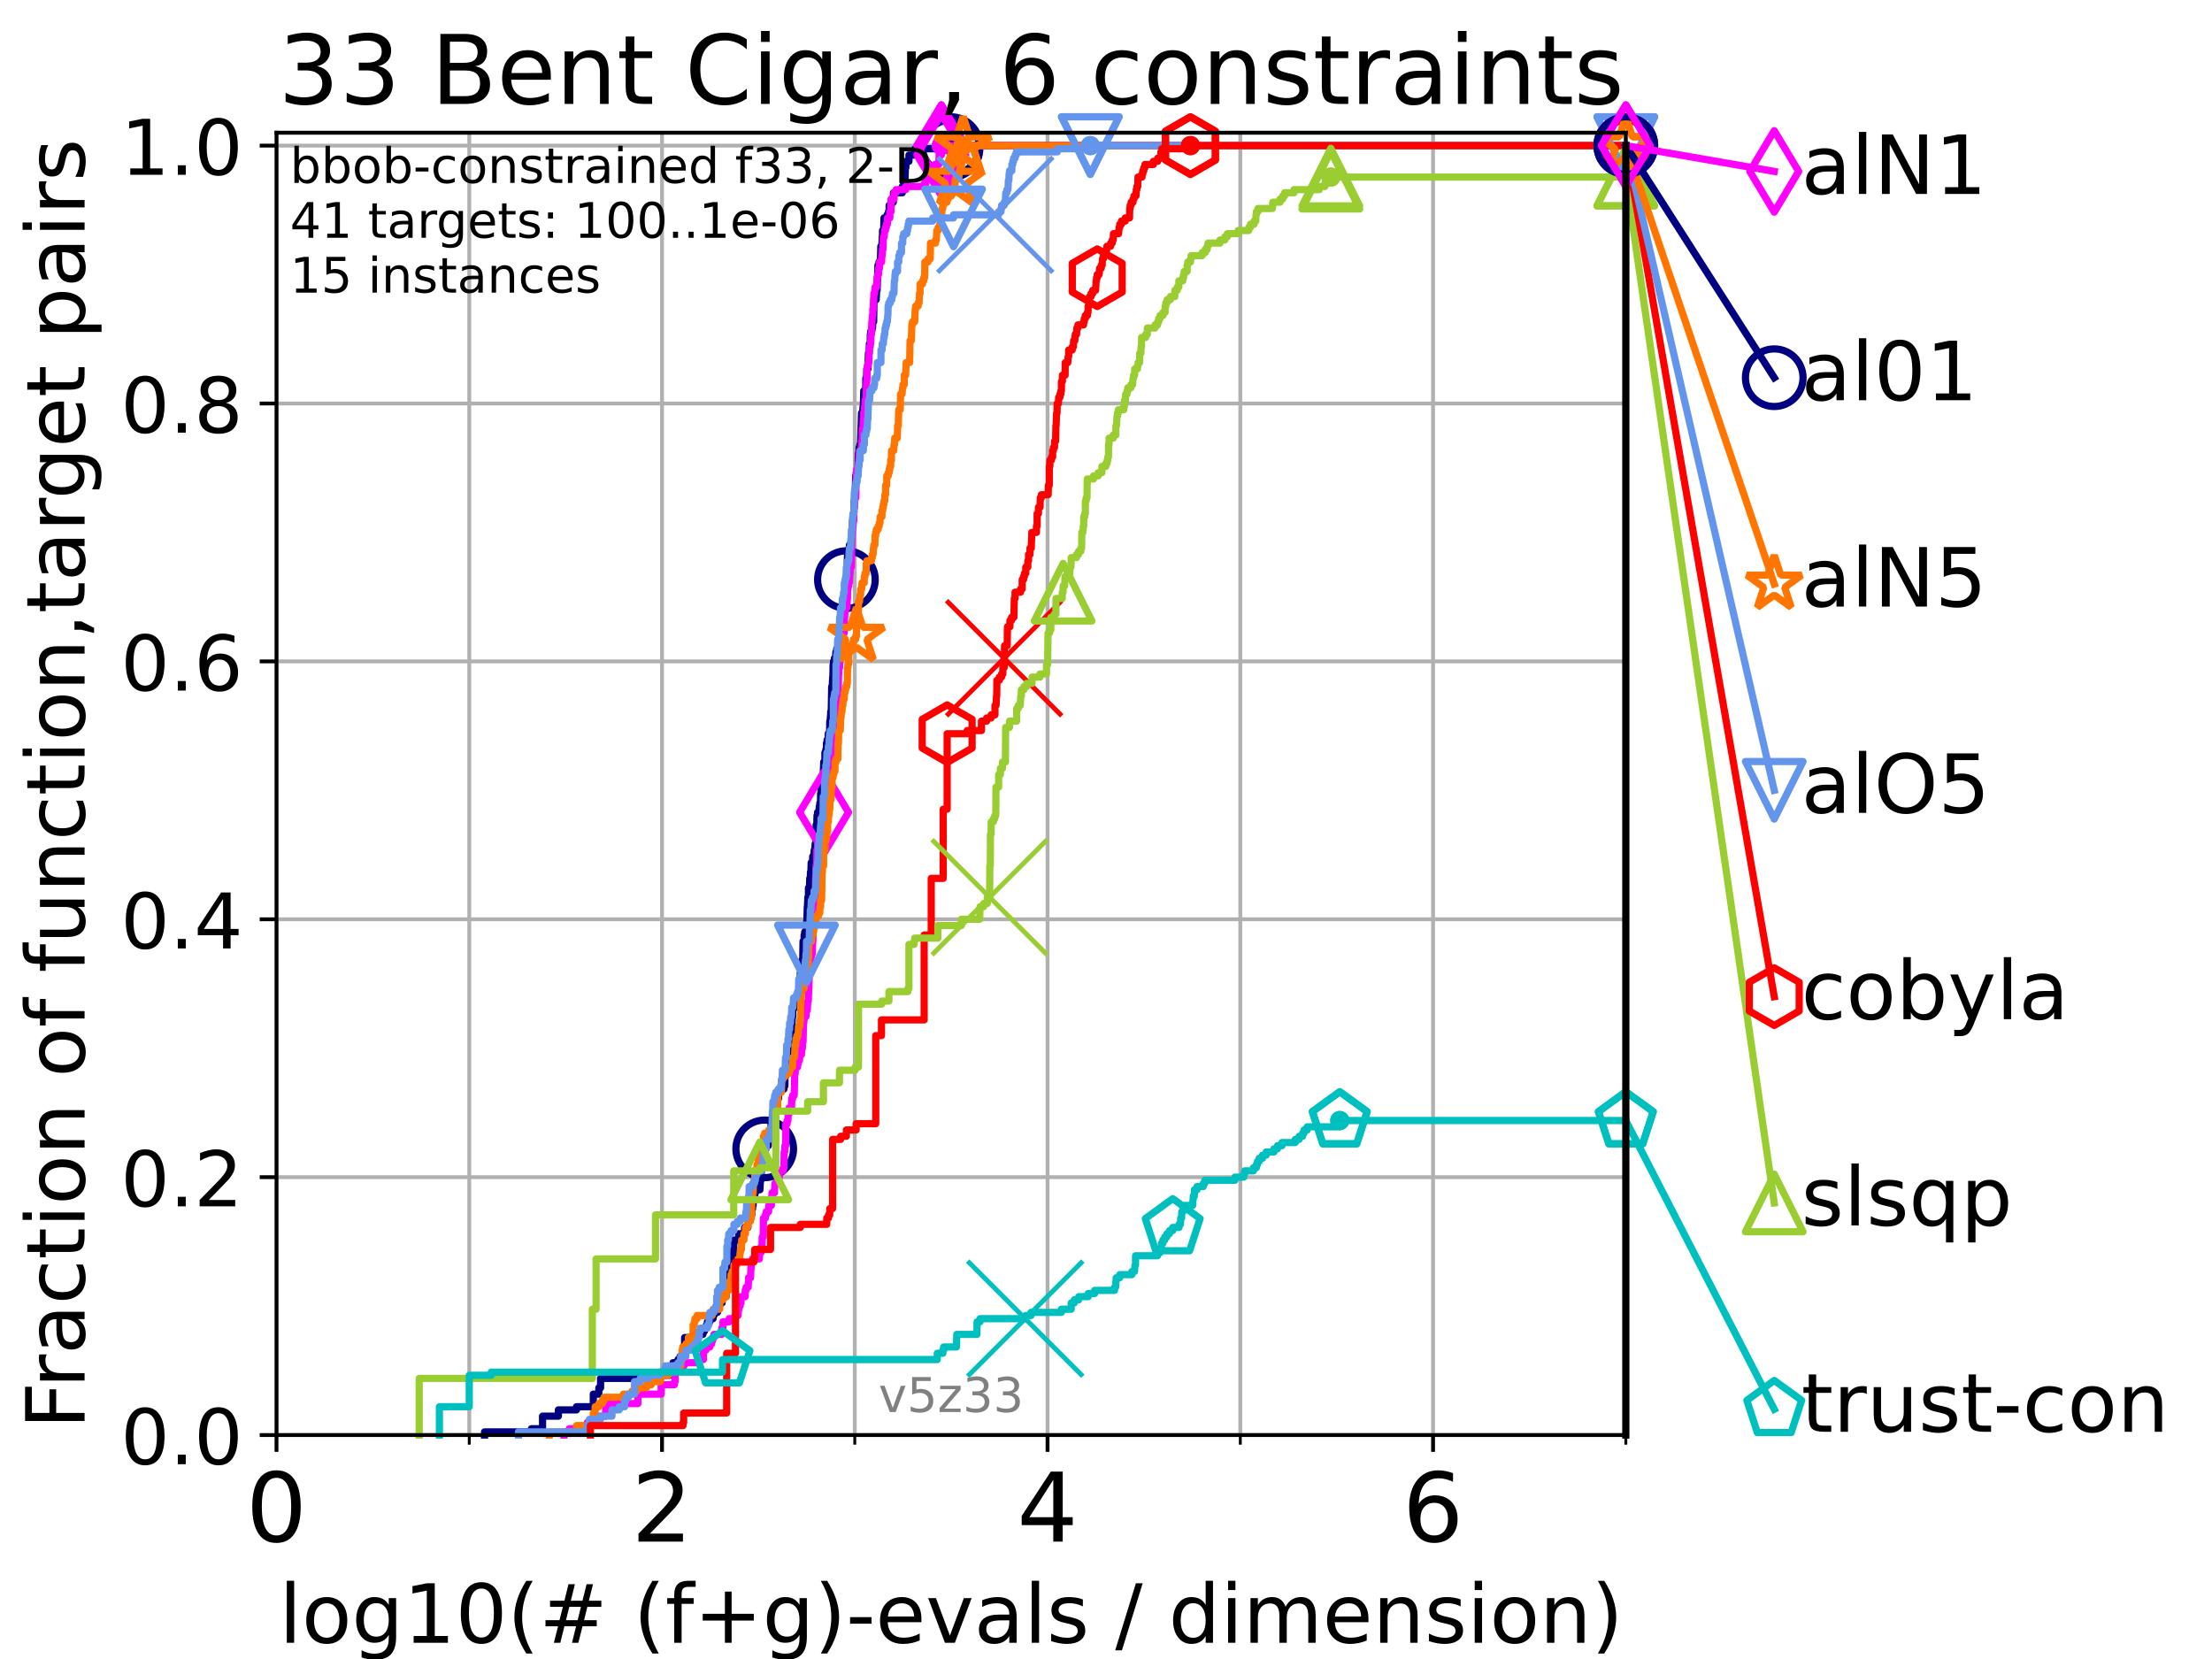 <?xml version="1.0" encoding="utf-8" standalone="no"?>
<!DOCTYPE svg PUBLIC "-//W3C//DTD SVG 1.1//EN"
  "http://www.w3.org/Graphics/SVG/1.1/DTD/svg11.dtd">
<!-- Created with matplotlib (https://matplotlib.org/) -->
<svg height="345.6pt" version="1.1" viewBox="0 0 460.8 345.6" width="460.8pt" xmlns="http://www.w3.org/2000/svg" xmlns:xlink="http://www.w3.org/1999/xlink">
 <defs>
  <style type="text/css">*{stroke-linecap:butt;stroke-linejoin:round;}</style>
 </defs>
 <g id="figure_1">
  <g id="patch_1">
   <path d="M 0 345.6 
L 460.8 345.6 
L 460.8 0 
L 0 0 
z
" style="fill:#ffffff;"/>
  </g>
  <g id="axes_1">
   <g id="patch_2">
    <path d="M 57.6 298.944 
L 338.688 298.944 
L 338.688 27.648 
L 57.6 27.648 
z
" style="fill:#ffffff;"/>
   </g>
   <g id="matplotlib.axis_1">
    <g id="xtick_1">
     <g id="line2d_1">
      <path clip-path="url(#p076f7a6b64)" d="M 57.6 298.944 
L 57.6 27.648 
" style="fill:none;stroke:#b0b0b0;stroke-linecap:square;stroke-width:0.8;"/>
     </g>
     <g id="line2d_2">
      <defs>
       <path d="M 0 0 
L 0 3.5 
" id="m0d578ad866" style="stroke:#000000;stroke-width:0.8;"/>
      </defs>
      <g>
       <use style="stroke:#000000;stroke-width:0.8;" x="57.6" xlink:href="#m0d578ad866" y="298.944"/>
      </g>
     </g>
     <g id="text_1">
      <!-- 0 -->
      <g transform="translate(51.237 321.141)scale(0.2 -0.2)">
       <defs>
        <path d="M 31.781 66.406 
Q 24.172 66.406 20.328 58.906 
Q 16.5 51.422 16.5 36.375 
Q 16.5 21.391 20.328 13.891 
Q 24.172 6.391 31.781 6.391 
Q 39.453 6.391 43.281 13.891 
Q 47.125 21.391 47.125 36.375 
Q 47.125 51.422 43.281 58.906 
Q 39.453 66.406 31.781 66.406 
z
M 31.781 74.219 
Q 44.047 74.219 50.516 64.516 
Q 56.984 54.828 56.984 36.375 
Q 56.984 17.969 50.516 8.266 
Q 44.047 -1.422 31.781 -1.422 
Q 19.531 -1.422 13.062 8.266 
Q 6.594 17.969 6.594 36.375 
Q 6.594 54.828 13.062 64.516 
Q 19.531 74.219 31.781 74.219 
z
" id="DejaVuSans-48"/>
       </defs>
       <use xlink:href="#DejaVuSans-48"/>
      </g>
     </g>
    </g>
    <g id="xtick_2">
     <g id="line2d_3">
      <path clip-path="url(#p076f7a6b64)" d="M 137.911 298.944 
L 137.911 27.648 
" style="fill:none;stroke:#b0b0b0;stroke-linecap:square;stroke-width:0.8;"/>
     </g>
     <g id="line2d_4">
      <g>
       <use style="stroke:#000000;stroke-width:0.8;" x="137.911" xlink:href="#m0d578ad866" y="298.944"/>
      </g>
     </g>
     <g id="text_2">
      <!-- 2 -->
      <g transform="translate(131.548 321.141)scale(0.2 -0.2)">
       <defs>
        <path d="M 19.188 8.297 
L 53.609 8.297 
L 53.609 0 
L 7.328 0 
L 7.328 8.297 
Q 12.938 14.109 22.625 23.891 
Q 32.328 33.688 34.812 36.531 
Q 39.547 41.844 41.422 45.531 
Q 43.312 49.219 43.312 52.781 
Q 43.312 58.594 39.234 62.25 
Q 35.156 65.922 28.609 65.922 
Q 23.969 65.922 18.812 64.312 
Q 13.672 62.703 7.812 59.422 
L 7.812 69.391 
Q 13.766 71.781 18.938 73 
Q 24.125 74.219 28.422 74.219 
Q 39.75 74.219 46.484 68.547 
Q 53.219 62.891 53.219 53.422 
Q 53.219 48.922 51.531 44.891 
Q 49.859 40.875 45.406 35.406 
Q 44.188 33.984 37.641 27.219 
Q 31.109 20.453 19.188 8.297 
z
" id="DejaVuSans-50"/>
       </defs>
       <use xlink:href="#DejaVuSans-50"/>
      </g>
     </g>
    </g>
    <g id="xtick_3">
     <g id="line2d_5">
      <path clip-path="url(#p076f7a6b64)" d="M 218.222 298.944 
L 218.222 27.648 
" style="fill:none;stroke:#b0b0b0;stroke-linecap:square;stroke-width:0.8;"/>
     </g>
     <g id="line2d_6">
      <g>
       <use style="stroke:#000000;stroke-width:0.8;" x="218.222" xlink:href="#m0d578ad866" y="298.944"/>
      </g>
     </g>
     <g id="text_3">
      <!-- 4 -->
      <g transform="translate(211.859 321.141)scale(0.2 -0.2)">
       <defs>
        <path d="M 37.797 64.312 
L 12.891 25.391 
L 37.797 25.391 
z
M 35.203 72.906 
L 47.609 72.906 
L 47.609 25.391 
L 58.016 25.391 
L 58.016 17.188 
L 47.609 17.188 
L 47.609 0 
L 37.797 0 
L 37.797 17.188 
L 4.891 17.188 
L 4.891 26.703 
z
" id="DejaVuSans-52"/>
       </defs>
       <use xlink:href="#DejaVuSans-52"/>
      </g>
     </g>
    </g>
    <g id="xtick_4">
     <g id="line2d_7">
      <path clip-path="url(#p076f7a6b64)" d="M 298.533 298.944 
L 298.533 27.648 
" style="fill:none;stroke:#b0b0b0;stroke-linecap:square;stroke-width:0.8;"/>
     </g>
     <g id="line2d_8">
      <g>
       <use style="stroke:#000000;stroke-width:0.8;" x="298.533" xlink:href="#m0d578ad866" y="298.944"/>
      </g>
     </g>
     <g id="text_4">
      <!-- 6 -->
      <g transform="translate(292.17 321.141)scale(0.2 -0.2)">
       <defs>
        <path d="M 33.016 40.375 
Q 26.375 40.375 22.484 35.828 
Q 18.609 31.297 18.609 23.391 
Q 18.609 15.531 22.484 10.953 
Q 26.375 6.391 33.016 6.391 
Q 39.656 6.391 43.531 10.953 
Q 47.406 15.531 47.406 23.391 
Q 47.406 31.297 43.531 35.828 
Q 39.656 40.375 33.016 40.375 
z
M 52.594 71.297 
L 52.594 62.312 
Q 48.875 64.062 45.094 64.984 
Q 41.312 65.922 37.594 65.922 
Q 27.828 65.922 22.672 59.328 
Q 17.531 52.734 16.797 39.406 
Q 19.672 43.656 24.016 45.922 
Q 28.375 48.188 33.594 48.188 
Q 44.578 48.188 50.953 41.516 
Q 57.328 34.859 57.328 23.391 
Q 57.328 12.156 50.688 5.359 
Q 44.047 -1.422 33.016 -1.422 
Q 20.359 -1.422 13.672 8.266 
Q 6.984 17.969 6.984 36.375 
Q 6.984 53.656 15.188 63.938 
Q 23.391 74.219 37.203 74.219 
Q 40.922 74.219 44.703 73.484 
Q 48.484 72.75 52.594 71.297 
z
" id="DejaVuSans-54"/>
       </defs>
       <use xlink:href="#DejaVuSans-54"/>
      </g>
     </g>
    </g>
    <g id="xtick_5">
     <g id="line2d_9">
      <path clip-path="url(#p076f7a6b64)" d="M 97.755 298.944 
L 97.755 27.648 
" style="fill:none;stroke:#b0b0b0;stroke-linecap:square;stroke-width:0.8;"/>
     </g>
     <g id="line2d_10">
      <defs>
       <path d="M 0 0 
L 0 2 
" id="m266764d3cc" style="stroke:#000000;stroke-width:0.6;"/>
      </defs>
      <g>
       <use style="stroke:#000000;stroke-width:0.6;" x="97.755" xlink:href="#m266764d3cc" y="298.944"/>
      </g>
     </g>
    </g>
    <g id="xtick_6">
     <g id="line2d_11">
      <path clip-path="url(#p076f7a6b64)" d="M 178.066 298.944 
L 178.066 27.648 
" style="fill:none;stroke:#b0b0b0;stroke-linecap:square;stroke-width:0.8;"/>
     </g>
     <g id="line2d_12">
      <g>
       <use style="stroke:#000000;stroke-width:0.6;" x="178.066" xlink:href="#m266764d3cc" y="298.944"/>
      </g>
     </g>
    </g>
    <g id="xtick_7">
     <g id="line2d_13">
      <path clip-path="url(#p076f7a6b64)" d="M 258.377 298.944 
L 258.377 27.648 
" style="fill:none;stroke:#b0b0b0;stroke-linecap:square;stroke-width:0.8;"/>
     </g>
     <g id="line2d_14">
      <g>
       <use style="stroke:#000000;stroke-width:0.6;" x="258.377" xlink:href="#m266764d3cc" y="298.944"/>
      </g>
     </g>
    </g>
    <g id="xtick_8">
     <g id="line2d_15">
      <path clip-path="url(#p076f7a6b64)" d="M 338.688 298.944 
L 338.688 27.648 
" style="fill:none;stroke:#b0b0b0;stroke-linecap:square;stroke-width:0.8;"/>
     </g>
     <g id="line2d_16">
      <g>
       <use style="stroke:#000000;stroke-width:0.6;" x="338.688" xlink:href="#m266764d3cc" y="298.944"/>
      </g>
     </g>
    </g>
    <g id="text_5">
     <!-- log10(# (f+g)-evals / dimension) -->
     <g transform="translate(58.145 342.218)scale(0.17 -0.17)">
      <defs>
       <path d="M 9.422 75.984 
L 18.406 75.984 
L 18.406 0 
L 9.422 0 
z
" id="DejaVuSans-108"/>
       <path d="M 30.609 48.391 
Q 23.391 48.391 19.188 42.75 
Q 14.984 37.109 14.984 27.297 
Q 14.984 17.484 19.156 11.844 
Q 23.344 6.203 30.609 6.203 
Q 37.797 6.203 41.984 11.859 
Q 46.188 17.531 46.188 27.297 
Q 46.188 37.016 41.984 42.703 
Q 37.797 48.391 30.609 48.391 
z
M 30.609 56 
Q 42.328 56 49.016 48.375 
Q 55.719 40.766 55.719 27.297 
Q 55.719 13.875 49.016 6.219 
Q 42.328 -1.422 30.609 -1.422 
Q 18.844 -1.422 12.172 6.219 
Q 5.516 13.875 5.516 27.297 
Q 5.516 40.766 12.172 48.375 
Q 18.844 56 30.609 56 
z
" id="DejaVuSans-111"/>
       <path d="M 45.406 27.984 
Q 45.406 37.75 41.375 43.109 
Q 37.359 48.484 30.078 48.484 
Q 22.859 48.484 18.828 43.109 
Q 14.797 37.75 14.797 27.984 
Q 14.797 18.266 18.828 12.891 
Q 22.859 7.516 30.078 7.516 
Q 37.359 7.516 41.375 12.891 
Q 45.406 18.266 45.406 27.984 
z
M 54.391 6.781 
Q 54.391 -7.172 48.188 -13.984 
Q 42 -20.797 29.203 -20.797 
Q 24.469 -20.797 20.266 -20.094 
Q 16.062 -19.391 12.109 -17.922 
L 12.109 -9.188 
Q 16.062 -11.328 19.922 -12.344 
Q 23.781 -13.375 27.781 -13.375 
Q 36.625 -13.375 41.016 -8.766 
Q 45.406 -4.156 45.406 5.172 
L 45.406 9.625 
Q 42.625 4.781 38.281 2.391 
Q 33.938 0 27.875 0 
Q 17.828 0 11.672 7.656 
Q 5.516 15.328 5.516 27.984 
Q 5.516 40.672 11.672 48.328 
Q 17.828 56 27.875 56 
Q 33.938 56 38.281 53.609 
Q 42.625 51.219 45.406 46.391 
L 45.406 54.688 
L 54.391 54.688 
z
" id="DejaVuSans-103"/>
       <path d="M 12.406 8.297 
L 28.516 8.297 
L 28.516 63.922 
L 10.984 60.406 
L 10.984 69.391 
L 28.422 72.906 
L 38.281 72.906 
L 38.281 8.297 
L 54.391 8.297 
L 54.391 0 
L 12.406 0 
z
" id="DejaVuSans-49"/>
       <path d="M 31 75.875 
Q 24.469 64.656 21.281 53.656 
Q 18.109 42.672 18.109 31.391 
Q 18.109 20.125 21.312 9.062 
Q 24.516 -2 31 -13.188 
L 23.188 -13.188 
Q 15.875 -1.703 12.234 9.375 
Q 8.594 20.453 8.594 31.391 
Q 8.594 42.281 12.203 53.312 
Q 15.828 64.359 23.188 75.875 
z
" id="DejaVuSans-40"/>
       <path d="M 51.125 44 
L 36.922 44 
L 32.812 27.688 
L 47.125 27.688 
z
M 43.797 71.781 
L 38.719 51.516 
L 52.984 51.516 
L 58.109 71.781 
L 65.922 71.781 
L 60.891 51.516 
L 76.125 51.516 
L 76.125 44 
L 58.984 44 
L 54.984 27.688 
L 70.516 27.688 
L 70.516 20.219 
L 53.078 20.219 
L 48 0 
L 40.188 0 
L 45.219 20.219 
L 30.906 20.219 
L 25.875 0 
L 18.016 0 
L 23.094 20.219 
L 7.719 20.219 
L 7.719 27.688 
L 24.906 27.688 
L 29 44 
L 13.281 44 
L 13.281 51.516 
L 30.906 51.516 
L 35.891 71.781 
z
" id="DejaVuSans-35"/>
       <path id="DejaVuSans-32"/>
       <path d="M 37.109 75.984 
L 37.109 68.5 
L 28.516 68.5 
Q 23.688 68.5 21.797 66.547 
Q 19.922 64.594 19.922 59.516 
L 19.922 54.688 
L 34.719 54.688 
L 34.719 47.703 
L 19.922 47.703 
L 19.922 0 
L 10.891 0 
L 10.891 47.703 
L 2.297 47.703 
L 2.297 54.688 
L 10.891 54.688 
L 10.891 58.5 
Q 10.891 67.625 15.141 71.797 
Q 19.391 75.984 28.609 75.984 
z
" id="DejaVuSans-102"/>
       <path d="M 46 62.703 
L 46 35.5 
L 73.188 35.5 
L 73.188 27.203 
L 46 27.203 
L 46 0 
L 37.797 0 
L 37.797 27.203 
L 10.594 27.203 
L 10.594 35.5 
L 37.797 35.5 
L 37.797 62.703 
z
" id="DejaVuSans-43"/>
       <path d="M 8.016 75.875 
L 15.828 75.875 
Q 23.141 64.359 26.781 53.312 
Q 30.422 42.281 30.422 31.391 
Q 30.422 20.453 26.781 9.375 
Q 23.141 -1.703 15.828 -13.188 
L 8.016 -13.188 
Q 14.5 -2 17.703 9.062 
Q 20.906 20.125 20.906 31.391 
Q 20.906 42.672 17.703 53.656 
Q 14.5 64.656 8.016 75.875 
z
" id="DejaVuSans-41"/>
       <path d="M 4.891 31.391 
L 31.203 31.391 
L 31.203 23.391 
L 4.891 23.391 
z
" id="DejaVuSans-45"/>
       <path d="M 56.203 29.594 
L 56.203 25.203 
L 14.891 25.203 
Q 15.484 15.922 20.484 11.062 
Q 25.484 6.203 34.422 6.203 
Q 39.594 6.203 44.453 7.469 
Q 49.312 8.734 54.109 11.281 
L 54.109 2.781 
Q 49.266 0.734 44.188 -0.344 
Q 39.109 -1.422 33.891 -1.422 
Q 20.797 -1.422 13.156 6.188 
Q 5.516 13.812 5.516 26.812 
Q 5.516 40.234 12.766 48.109 
Q 20.016 56 32.328 56 
Q 43.359 56 49.781 48.891 
Q 56.203 41.797 56.203 29.594 
z
M 47.219 32.234 
Q 47.125 39.594 43.094 43.984 
Q 39.062 48.391 32.422 48.391 
Q 24.906 48.391 20.391 44.141 
Q 15.875 39.891 15.188 32.172 
z
" id="DejaVuSans-101"/>
       <path d="M 2.984 54.688 
L 12.5 54.688 
L 29.594 8.797 
L 46.688 54.688 
L 56.203 54.688 
L 35.688 0 
L 23.484 0 
z
" id="DejaVuSans-118"/>
       <path d="M 34.281 27.484 
Q 23.391 27.484 19.188 25 
Q 14.984 22.516 14.984 16.5 
Q 14.984 11.719 18.141 8.906 
Q 21.297 6.109 26.703 6.109 
Q 34.188 6.109 38.703 11.406 
Q 43.219 16.703 43.219 25.484 
L 43.219 27.484 
z
M 52.203 31.203 
L 52.203 0 
L 43.219 0 
L 43.219 8.297 
Q 40.141 3.328 35.547 0.953 
Q 30.953 -1.422 24.312 -1.422 
Q 15.922 -1.422 10.953 3.297 
Q 6 8.016 6 15.922 
Q 6 25.141 12.172 29.828 
Q 18.359 34.516 30.609 34.516 
L 43.219 34.516 
L 43.219 35.406 
Q 43.219 41.609 39.141 45 
Q 35.062 48.391 27.688 48.391 
Q 23 48.391 18.547 47.266 
Q 14.109 46.141 10.016 43.891 
L 10.016 52.203 
Q 14.938 54.109 19.578 55.047 
Q 24.219 56 28.609 56 
Q 40.484 56 46.344 49.844 
Q 52.203 43.703 52.203 31.203 
z
" id="DejaVuSans-97"/>
       <path d="M 44.281 53.078 
L 44.281 44.578 
Q 40.484 46.531 36.375 47.5 
Q 32.281 48.484 27.875 48.484 
Q 21.188 48.484 17.844 46.438 
Q 14.5 44.391 14.5 40.281 
Q 14.5 37.156 16.891 35.375 
Q 19.281 33.594 26.516 31.984 
L 29.594 31.297 
Q 39.156 29.25 43.188 25.516 
Q 47.219 21.781 47.219 15.094 
Q 47.219 7.469 41.188 3.016 
Q 35.156 -1.422 24.609 -1.422 
Q 20.219 -1.422 15.453 -0.562 
Q 10.688 0.297 5.422 2 
L 5.422 11.281 
Q 10.406 8.688 15.234 7.391 
Q 20.062 6.109 24.812 6.109 
Q 31.156 6.109 34.562 8.281 
Q 37.984 10.453 37.984 14.406 
Q 37.984 18.062 35.516 20.016 
Q 33.062 21.969 24.703 23.781 
L 21.578 24.516 
Q 13.234 26.266 9.516 29.906 
Q 5.812 33.547 5.812 39.891 
Q 5.812 47.609 11.281 51.797 
Q 16.75 56 26.812 56 
Q 31.781 56 36.172 55.266 
Q 40.578 54.547 44.281 53.078 
z
" id="DejaVuSans-115"/>
       <path d="M 25.391 72.906 
L 33.688 72.906 
L 8.297 -9.281 
L 0 -9.281 
z
" id="DejaVuSans-47"/>
       <path d="M 45.406 46.391 
L 45.406 75.984 
L 54.391 75.984 
L 54.391 0 
L 45.406 0 
L 45.406 8.203 
Q 42.578 3.328 38.25 0.953 
Q 33.938 -1.422 27.875 -1.422 
Q 17.969 -1.422 11.734 6.484 
Q 5.516 14.406 5.516 27.297 
Q 5.516 40.188 11.734 48.094 
Q 17.969 56 27.875 56 
Q 33.938 56 38.25 53.625 
Q 42.578 51.266 45.406 46.391 
z
M 14.797 27.297 
Q 14.797 17.391 18.875 11.75 
Q 22.953 6.109 30.078 6.109 
Q 37.203 6.109 41.297 11.75 
Q 45.406 17.391 45.406 27.297 
Q 45.406 37.203 41.297 42.844 
Q 37.203 48.484 30.078 48.484 
Q 22.953 48.484 18.875 42.844 
Q 14.797 37.203 14.797 27.297 
z
" id="DejaVuSans-100"/>
       <path d="M 9.422 54.688 
L 18.406 54.688 
L 18.406 0 
L 9.422 0 
z
M 9.422 75.984 
L 18.406 75.984 
L 18.406 64.594 
L 9.422 64.594 
z
" id="DejaVuSans-105"/>
       <path d="M 52 44.188 
Q 55.375 50.25 60.062 53.125 
Q 64.75 56 71.094 56 
Q 79.641 56 84.281 50.016 
Q 88.922 44.047 88.922 33.016 
L 88.922 0 
L 79.891 0 
L 79.891 32.719 
Q 79.891 40.578 77.094 44.375 
Q 74.312 48.188 68.609 48.188 
Q 61.625 48.188 57.562 43.547 
Q 53.516 38.922 53.516 30.906 
L 53.516 0 
L 44.484 0 
L 44.484 32.719 
Q 44.484 40.625 41.703 44.406 
Q 38.922 48.188 33.109 48.188 
Q 26.219 48.188 22.156 43.531 
Q 18.109 38.875 18.109 30.906 
L 18.109 0 
L 9.078 0 
L 9.078 54.688 
L 18.109 54.688 
L 18.109 46.188 
Q 21.188 51.219 25.484 53.609 
Q 29.781 56 35.688 56 
Q 41.656 56 45.828 52.969 
Q 50 49.953 52 44.188 
z
" id="DejaVuSans-109"/>
       <path d="M 54.891 33.016 
L 54.891 0 
L 45.906 0 
L 45.906 32.719 
Q 45.906 40.484 42.875 44.328 
Q 39.844 48.188 33.797 48.188 
Q 26.516 48.188 22.312 43.547 
Q 18.109 38.922 18.109 30.906 
L 18.109 0 
L 9.078 0 
L 9.078 54.688 
L 18.109 54.688 
L 18.109 46.188 
Q 21.344 51.125 25.703 53.562 
Q 30.078 56 35.797 56 
Q 45.219 56 50.047 50.172 
Q 54.891 44.344 54.891 33.016 
z
" id="DejaVuSans-110"/>
      </defs>
      <use xlink:href="#DejaVuSans-108"/>
      <use x="27.783" xlink:href="#DejaVuSans-111"/>
      <use x="88.965" xlink:href="#DejaVuSans-103"/>
      <use x="152.441" xlink:href="#DejaVuSans-49"/>
      <use x="216.064" xlink:href="#DejaVuSans-48"/>
      <use x="279.688" xlink:href="#DejaVuSans-40"/>
      <use x="318.701" xlink:href="#DejaVuSans-35"/>
      <use x="402.49" xlink:href="#DejaVuSans-32"/>
      <use x="434.277" xlink:href="#DejaVuSans-40"/>
      <use x="473.291" xlink:href="#DejaVuSans-102"/>
      <use x="508.496" xlink:href="#DejaVuSans-43"/>
      <use x="592.285" xlink:href="#DejaVuSans-103"/>
      <use x="655.762" xlink:href="#DejaVuSans-41"/>
      <use x="694.775" xlink:href="#DejaVuSans-45"/>
      <use x="730.859" xlink:href="#DejaVuSans-101"/>
      <use x="792.383" xlink:href="#DejaVuSans-118"/>
      <use x="851.562" xlink:href="#DejaVuSans-97"/>
      <use x="912.842" xlink:href="#DejaVuSans-108"/>
      <use x="940.625" xlink:href="#DejaVuSans-115"/>
      <use x="992.725" xlink:href="#DejaVuSans-32"/>
      <use x="1024.512" xlink:href="#DejaVuSans-47"/>
      <use x="1058.203" xlink:href="#DejaVuSans-32"/>
      <use x="1089.99" xlink:href="#DejaVuSans-100"/>
      <use x="1153.467" xlink:href="#DejaVuSans-105"/>
      <use x="1181.25" xlink:href="#DejaVuSans-109"/>
      <use x="1278.662" xlink:href="#DejaVuSans-101"/>
      <use x="1340.186" xlink:href="#DejaVuSans-110"/>
      <use x="1403.564" xlink:href="#DejaVuSans-115"/>
      <use x="1455.664" xlink:href="#DejaVuSans-105"/>
      <use x="1483.447" xlink:href="#DejaVuSans-111"/>
      <use x="1544.629" xlink:href="#DejaVuSans-110"/>
      <use x="1608.008" xlink:href="#DejaVuSans-41"/>
     </g>
    </g>
   </g>
   <g id="matplotlib.axis_2">
    <g id="ytick_1">
     <g id="line2d_17">
      <path clip-path="url(#p076f7a6b64)" d="M 57.6 298.944 
L 338.688 298.944 
" style="fill:none;stroke:#b0b0b0;stroke-linecap:square;stroke-width:0.8;"/>
     </g>
     <g id="line2d_18">
      <defs>
       <path d="M 0 0 
L -3.5 0 
" id="me74ba96a9e" style="stroke:#000000;stroke-width:0.8;"/>
      </defs>
      <g>
       <use style="stroke:#000000;stroke-width:0.8;" x="57.6" xlink:href="#me74ba96a9e" y="298.944"/>
      </g>
     </g>
     <g id="text_6">
      <!-- 0.0 -->
      <g transform="translate(25.155 305.023)scale(0.16 -0.16)">
       <defs>
        <path d="M 10.688 12.406 
L 21 12.406 
L 21 0 
L 10.688 0 
z
" id="DejaVuSans-46"/>
       </defs>
       <use xlink:href="#DejaVuSans-48"/>
       <use x="63.623" xlink:href="#DejaVuSans-46"/>
       <use x="95.41" xlink:href="#DejaVuSans-48"/>
      </g>
     </g>
    </g>
    <g id="ytick_2">
     <g id="line2d_19">
      <path clip-path="url(#p076f7a6b64)" d="M 57.6 245.222 
L 338.688 245.222 
" style="fill:none;stroke:#b0b0b0;stroke-linecap:square;stroke-width:0.8;"/>
     </g>
     <g id="line2d_20">
      <g>
       <use style="stroke:#000000;stroke-width:0.8;" x="57.6" xlink:href="#me74ba96a9e" y="245.222"/>
      </g>
     </g>
     <g id="text_7">
      <!-- 0.2 -->
      <g transform="translate(25.155 251.301)scale(0.16 -0.16)">
       <use xlink:href="#DejaVuSans-48"/>
       <use x="63.623" xlink:href="#DejaVuSans-46"/>
       <use x="95.41" xlink:href="#DejaVuSans-50"/>
      </g>
     </g>
    </g>
    <g id="ytick_3">
     <g id="line2d_21">
      <path clip-path="url(#p076f7a6b64)" d="M 57.6 191.5 
L 338.688 191.5 
" style="fill:none;stroke:#b0b0b0;stroke-linecap:square;stroke-width:0.8;"/>
     </g>
     <g id="line2d_22">
      <g>
       <use style="stroke:#000000;stroke-width:0.8;" x="57.6" xlink:href="#me74ba96a9e" y="191.5"/>
      </g>
     </g>
     <g id="text_8">
      <!-- 0.4 -->
      <g transform="translate(25.155 197.579)scale(0.16 -0.16)">
       <use xlink:href="#DejaVuSans-48"/>
       <use x="63.623" xlink:href="#DejaVuSans-46"/>
       <use x="95.41" xlink:href="#DejaVuSans-52"/>
      </g>
     </g>
    </g>
    <g id="ytick_4">
     <g id="line2d_23">
      <path clip-path="url(#p076f7a6b64)" d="M 57.6 137.778 
L 338.688 137.778 
" style="fill:none;stroke:#b0b0b0;stroke-linecap:square;stroke-width:0.8;"/>
     </g>
     <g id="line2d_24">
      <g>
       <use style="stroke:#000000;stroke-width:0.8;" x="57.6" xlink:href="#me74ba96a9e" y="137.778"/>
      </g>
     </g>
     <g id="text_9">
      <!-- 0.6 -->
      <g transform="translate(25.155 143.857)scale(0.16 -0.16)">
       <use xlink:href="#DejaVuSans-48"/>
       <use x="63.623" xlink:href="#DejaVuSans-46"/>
       <use x="95.41" xlink:href="#DejaVuSans-54"/>
      </g>
     </g>
    </g>
    <g id="ytick_5">
     <g id="line2d_25">
      <path clip-path="url(#p076f7a6b64)" d="M 57.6 84.056 
L 338.688 84.056 
" style="fill:none;stroke:#b0b0b0;stroke-linecap:square;stroke-width:0.8;"/>
     </g>
     <g id="line2d_26">
      <g>
       <use style="stroke:#000000;stroke-width:0.8;" x="57.6" xlink:href="#me74ba96a9e" y="84.056"/>
      </g>
     </g>
     <g id="text_10">
      <!-- 0.8 -->
      <g transform="translate(25.155 90.135)scale(0.16 -0.16)">
       <defs>
        <path d="M 31.781 34.625 
Q 24.75 34.625 20.719 30.859 
Q 16.703 27.094 16.703 20.516 
Q 16.703 13.922 20.719 10.156 
Q 24.75 6.391 31.781 6.391 
Q 38.812 6.391 42.859 10.172 
Q 46.922 13.969 46.922 20.516 
Q 46.922 27.094 42.891 30.859 
Q 38.875 34.625 31.781 34.625 
z
M 21.922 38.812 
Q 15.578 40.375 12.031 44.719 
Q 8.5 49.078 8.5 55.328 
Q 8.5 64.062 14.719 69.141 
Q 20.953 74.219 31.781 74.219 
Q 42.672 74.219 48.875 69.141 
Q 55.078 64.062 55.078 55.328 
Q 55.078 49.078 51.531 44.719 
Q 48 40.375 41.703 38.812 
Q 48.828 37.156 52.797 32.312 
Q 56.781 27.484 56.781 20.516 
Q 56.781 9.906 50.312 4.234 
Q 43.844 -1.422 31.781 -1.422 
Q 19.734 -1.422 13.25 4.234 
Q 6.781 9.906 6.781 20.516 
Q 6.781 27.484 10.781 32.312 
Q 14.797 37.156 21.922 38.812 
z
M 18.312 54.391 
Q 18.312 48.734 21.844 45.562 
Q 25.391 42.391 31.781 42.391 
Q 38.141 42.391 41.719 45.562 
Q 45.312 48.734 45.312 54.391 
Q 45.312 60.062 41.719 63.234 
Q 38.141 66.406 31.781 66.406 
Q 25.391 66.406 21.844 63.234 
Q 18.312 60.062 18.312 54.391 
z
" id="DejaVuSans-56"/>
       </defs>
       <use xlink:href="#DejaVuSans-48"/>
       <use x="63.623" xlink:href="#DejaVuSans-46"/>
       <use x="95.41" xlink:href="#DejaVuSans-56"/>
      </g>
     </g>
    </g>
    <g id="ytick_6">
     <g id="line2d_27">
      <path clip-path="url(#p076f7a6b64)" d="M 57.6 30.334 
L 338.688 30.334 
" style="fill:none;stroke:#b0b0b0;stroke-linecap:square;stroke-width:0.8;"/>
     </g>
     <g id="line2d_28">
      <g>
       <use style="stroke:#000000;stroke-width:0.8;" x="57.6" xlink:href="#me74ba96a9e" y="30.334"/>
      </g>
     </g>
     <g id="text_11">
      <!-- 1.0 -->
      <g transform="translate(25.155 36.413)scale(0.16 -0.16)">
       <use xlink:href="#DejaVuSans-49"/>
       <use x="63.623" xlink:href="#DejaVuSans-46"/>
       <use x="95.41" xlink:href="#DejaVuSans-48"/>
      </g>
     </g>
    </g>
    <g id="text_12">
     <!-- Fraction of function,target pairs -->
     <g transform="translate(17.62 297.681)rotate(-90)scale(0.17 -0.17)">
      <defs>
       <path d="M 9.812 72.906 
L 51.703 72.906 
L 51.703 64.594 
L 19.672 64.594 
L 19.672 43.109 
L 48.578 43.109 
L 48.578 34.812 
L 19.672 34.812 
L 19.672 0 
L 9.812 0 
z
" id="DejaVuSans-70"/>
       <path d="M 41.109 46.297 
Q 39.594 47.172 37.812 47.578 
Q 36.031 48 33.891 48 
Q 26.266 48 22.188 43.047 
Q 18.109 38.094 18.109 28.812 
L 18.109 0 
L 9.078 0 
L 9.078 54.688 
L 18.109 54.688 
L 18.109 46.188 
Q 20.953 51.172 25.484 53.578 
Q 30.031 56 36.531 56 
Q 37.453 56 38.578 55.875 
Q 39.703 55.766 41.062 55.516 
z
" id="DejaVuSans-114"/>
       <path d="M 48.781 52.594 
L 48.781 44.188 
Q 44.969 46.297 41.141 47.344 
Q 37.312 48.391 33.406 48.391 
Q 24.656 48.391 19.812 42.844 
Q 14.984 37.312 14.984 27.297 
Q 14.984 17.281 19.812 11.734 
Q 24.656 6.203 33.406 6.203 
Q 37.312 6.203 41.141 7.25 
Q 44.969 8.297 48.781 10.406 
L 48.781 2.094 
Q 45.016 0.344 40.984 -0.531 
Q 36.969 -1.422 32.422 -1.422 
Q 20.062 -1.422 12.781 6.344 
Q 5.516 14.109 5.516 27.297 
Q 5.516 40.672 12.859 48.328 
Q 20.219 56 33.016 56 
Q 37.156 56 41.109 55.141 
Q 45.062 54.297 48.781 52.594 
z
" id="DejaVuSans-99"/>
       <path d="M 18.312 70.219 
L 18.312 54.688 
L 36.812 54.688 
L 36.812 47.703 
L 18.312 47.703 
L 18.312 18.016 
Q 18.312 11.328 20.141 9.422 
Q 21.969 7.516 27.594 7.516 
L 36.812 7.516 
L 36.812 0 
L 27.594 0 
Q 17.188 0 13.234 3.875 
Q 9.281 7.766 9.281 18.016 
L 9.281 47.703 
L 2.688 47.703 
L 2.688 54.688 
L 9.281 54.688 
L 9.281 70.219 
z
" id="DejaVuSans-116"/>
       <path d="M 8.5 21.578 
L 8.5 54.688 
L 17.484 54.688 
L 17.484 21.922 
Q 17.484 14.156 20.5 10.266 
Q 23.531 6.391 29.594 6.391 
Q 36.859 6.391 41.078 11.031 
Q 45.312 15.672 45.312 23.688 
L 45.312 54.688 
L 54.297 54.688 
L 54.297 0 
L 45.312 0 
L 45.312 8.406 
Q 42.047 3.422 37.719 1 
Q 33.406 -1.422 27.688 -1.422 
Q 18.266 -1.422 13.375 4.438 
Q 8.5 10.297 8.5 21.578 
z
M 31.109 56 
z
" id="DejaVuSans-117"/>
       <path d="M 11.719 12.406 
L 22.016 12.406 
L 22.016 4 
L 14.016 -11.625 
L 7.719 -11.625 
L 11.719 4 
z
" id="DejaVuSans-44"/>
       <path d="M 18.109 8.203 
L 18.109 -20.797 
L 9.078 -20.797 
L 9.078 54.688 
L 18.109 54.688 
L 18.109 46.391 
Q 20.953 51.266 25.266 53.625 
Q 29.594 56 35.594 56 
Q 45.562 56 51.781 48.094 
Q 58.016 40.188 58.016 27.297 
Q 58.016 14.406 51.781 6.484 
Q 45.562 -1.422 35.594 -1.422 
Q 29.594 -1.422 25.266 0.953 
Q 20.953 3.328 18.109 8.203 
z
M 48.688 27.297 
Q 48.688 37.203 44.609 42.844 
Q 40.531 48.484 33.406 48.484 
Q 26.266 48.484 22.188 42.844 
Q 18.109 37.203 18.109 27.297 
Q 18.109 17.391 22.188 11.75 
Q 26.266 6.109 33.406 6.109 
Q 40.531 6.109 44.609 11.75 
Q 48.688 17.391 48.688 27.297 
z
" id="DejaVuSans-112"/>
      </defs>
      <use xlink:href="#DejaVuSans-70"/>
      <use x="50.27" xlink:href="#DejaVuSans-114"/>
      <use x="91.383" xlink:href="#DejaVuSans-97"/>
      <use x="152.662" xlink:href="#DejaVuSans-99"/>
      <use x="207.643" xlink:href="#DejaVuSans-116"/>
      <use x="246.852" xlink:href="#DejaVuSans-105"/>
      <use x="274.635" xlink:href="#DejaVuSans-111"/>
      <use x="335.816" xlink:href="#DejaVuSans-110"/>
      <use x="399.195" xlink:href="#DejaVuSans-32"/>
      <use x="430.982" xlink:href="#DejaVuSans-111"/>
      <use x="492.164" xlink:href="#DejaVuSans-102"/>
      <use x="527.369" xlink:href="#DejaVuSans-32"/>
      <use x="559.156" xlink:href="#DejaVuSans-102"/>
      <use x="594.361" xlink:href="#DejaVuSans-117"/>
      <use x="657.74" xlink:href="#DejaVuSans-110"/>
      <use x="721.119" xlink:href="#DejaVuSans-99"/>
      <use x="776.1" xlink:href="#DejaVuSans-116"/>
      <use x="815.309" xlink:href="#DejaVuSans-105"/>
      <use x="843.092" xlink:href="#DejaVuSans-111"/>
      <use x="904.273" xlink:href="#DejaVuSans-110"/>
      <use x="967.652" xlink:href="#DejaVuSans-44"/>
      <use x="999.439" xlink:href="#DejaVuSans-116"/>
      <use x="1038.648" xlink:href="#DejaVuSans-97"/>
      <use x="1099.928" xlink:href="#DejaVuSans-114"/>
      <use x="1139.291" xlink:href="#DejaVuSans-103"/>
      <use x="1202.768" xlink:href="#DejaVuSans-101"/>
      <use x="1264.291" xlink:href="#DejaVuSans-116"/>
      <use x="1303.5" xlink:href="#DejaVuSans-32"/>
      <use x="1335.287" xlink:href="#DejaVuSans-112"/>
      <use x="1398.764" xlink:href="#DejaVuSans-97"/>
      <use x="1460.043" xlink:href="#DejaVuSans-105"/>
      <use x="1487.826" xlink:href="#DejaVuSans-114"/>
      <use x="1528.939" xlink:href="#DejaVuSans-115"/>
     </g>
    </g>
   </g>
   <g id="line2d_29">
    <defs>
     <path d="M 0 1.5 
C 0.398 1.5 0.779 1.342 1.061 1.061 
C 1.342 0.779 1.5 0.398 1.5 0 
C 1.5 -0.398 1.342 -0.779 1.061 -1.061 
C 0.779 -1.342 0.398 -1.5 0 -1.5 
C -0.398 -1.5 -0.779 -1.342 -1.061 -1.061 
C -1.342 -0.779 -1.5 -0.398 -1.5 0 
C -1.5 0.398 -1.342 0.779 -1.061 1.061 
C -0.779 1.342 -0.398 1.5 0 1.5 
z
" id="m64901065ea" style="stroke:#000080;"/>
    </defs>
    <g>
     <use style="fill:#000080;stroke:#000080;" x="198.107" xlink:href="#m64901065ea" y="30.334"/>
     <use style="fill:#000080;stroke:#000080;" x="198.107" xlink:href="#m64901065ea" y="30.334"/>
    </g>
   </g>
   <g id="line2d_30">
    <path d="M 100.935 298.944 
L 100.935 298.289 
L 110.694 298.289 
L 110.694 297.634 
L 113.023 297.634 
L 113.023 295.013 
L 116.323 295.013 
L 116.323 293.703 
L 120.094 293.703 
L 120.094 293.048 
L 123.594 293.048 
L 123.594 290.427 
L 124.744 290.427 
L 124.744 289.117 
L 125.111 289.117 
L 125.111 287.151 
L 136.073 287.151 
L 136.073 286.496 
L 139.573 286.496 
L 139.573 285.841 
L 139.731 285.841 
L 139.731 285.186 
L 140.196 285.186 
L 140.196 283.876 
L 141.235 283.876 
L 141.235 283.22 
L 141.662 283.22 
L 141.662 282.565 
L 142.486 282.565 
L 142.486 281.255 
L 142.62 281.255 
L 142.62 278.634 
L 144.391 278.634 
L 144.391 277.979 
L 146.431 277.979 
L 146.431 277.324 
L 146.749 277.324 
L 146.749 276.669 
L 147.165 276.669 
L 147.165 276.014 
L 147.369 276.014 
L 147.369 275.359 
L 147.868 275.359 
L 147.868 274.704 
L 148.545 274.704 
L 148.545 274.048 
L 148.733 274.048 
L 148.733 273.393 
L 149.468 273.393 
L 149.468 272.738 
L 149.735 272.738 
L 149.824 271.428 
L 150.429 271.428 
L 150.429 270.118 
L 151.26 270.118 
L 151.341 266.187 
L 151.582 266.187 
L 151.582 263.566 
L 152.13 263.566 
L 152.207 261.601 
L 152.811 261.601 
L 152.885 258.325 
L 153.82 258.325 
L 153.89 257.015 
L 155.103 257.015 
L 155.103 255.704 
L 155.804 255.704 
L 155.804 254.394 
L 156.053 254.394 
L 156.053 253.739 
L 156.236 253.739 
L 156.236 253.084 
L 156.599 253.084 
L 156.599 251.773 
L 156.777 251.773 
L 156.777 251.118 
L 156.895 251.118 
L 156.953 249.153 
L 157.243 249.153 
L 157.243 248.498 
L 157.358 248.498 
L 157.358 247.843 
L 158.304 247.843 
L 158.412 245.877 
L 158.519 245.877 
L 158.573 243.912 
L 158.679 243.912 
L 158.679 243.257 
L 158.837 243.257 
L 158.942 239.981 
L 159.304 239.981 
L 159.304 239.326 
L 159.558 239.326 
L 159.558 238.671 
L 160.055 238.671 
L 160.055 237.36 
L 160.249 237.36 
L 160.249 236.05 
L 160.394 236.05 
L 160.394 235.395 
L 160.538 235.395 
L 160.633 234.085 
L 160.868 234.085 
L 160.915 232.119 
L 161.466 232.119 
L 161.466 231.464 
L 161.735 231.464 
L 161.735 230.809 
L 161.867 230.809 
L 161.956 228.843 
L 162.174 228.843 
L 162.174 227.533 
L 162.389 227.533 
L 162.389 226.878 
L 163.307 226.878 
L 163.307 226.223 
L 163.51 226.223 
L 163.51 224.257 
L 163.63 224.257 
L 163.709 221.637 
L 163.789 221.637 
L 163.789 220.326 
L 163.985 220.326 
L 164.024 219.016 
L 164.486 219.016 
L 164.486 218.361 
L 164.6 218.361 
L 164.638 215.74 
L 164.936 215.74 
L 165.047 211.81 
L 165.157 211.81 
L 165.157 209.844 
L 165.768 209.844 
L 165.873 208.534 
L 166.117 208.534 
L 166.117 207.224 
L 166.494 207.224 
L 166.595 205.258 
L 166.629 205.258 
L 166.729 202.638 
L 166.829 202.638 
L 166.829 201.327 
L 166.994 201.327 
L 167.06 200.017 
L 167.223 200.017 
L 167.288 196.086 
L 167.513 196.086 
L 167.513 194.776 
L 167.64 194.776 
L 167.64 194.121 
L 167.955 194.121 
L 167.986 192.155 
L 168.079 192.155 
L 168.171 188.879 
L 168.202 188.879 
L 168.294 186.914 
L 168.416 186.914 
L 168.416 184.949 
L 168.627 184.949 
L 168.686 182.983 
L 168.806 182.983 
L 168.835 181.673 
L 168.924 181.673 
L 168.983 179.707 
L 169.274 179.707 
L 169.303 178.397 
L 169.532 178.397 
L 169.617 177.087 
L 169.73 177.087 
L 169.814 175.777 
L 169.953 175.777 
L 170.009 171.846 
L 170.147 171.846 
L 170.201 169.88 
L 170.311 169.88 
L 170.311 169.225 
L 170.581 169.225 
L 170.687 167.915 
L 170.794 167.915 
L 170.794 167.26 
L 170.925 167.26 
L 170.952 165.294 
L 171.056 165.294 
L 171.056 163.329 
L 171.212 163.329 
L 171.212 162.674 
L 171.341 162.674 
L 171.392 161.363 
L 171.494 161.363 
L 171.595 158.743 
L 171.846 158.743 
L 171.846 156.777 
L 172.044 156.777 
L 172.044 156.122 
L 172.167 156.122 
L 172.167 154.812 
L 172.289 154.812 
L 172.289 154.157 
L 172.53 154.157 
L 172.53 152.846 
L 172.815 152.846 
L 172.862 150.226 
L 172.933 150.226 
L 173.026 148.916 
L 173.049 148.916 
L 173.049 148.26 
L 173.165 148.26 
L 173.257 143.019 
L 173.372 143.019 
L 173.463 141.054 
L 173.508 141.054 
L 173.554 138.433 
L 173.644 138.433 
L 173.644 137.778 
L 173.823 137.778 
L 173.823 137.123 
L 174.065 137.123 
L 174.131 135.813 
L 174.305 135.813 
L 174.305 135.157 
L 174.942 135.157 
L 175.026 133.847 
L 175.17 133.847 
L 175.273 128.606 
L 175.416 128.606 
L 175.416 127.951 
L 175.718 127.951 
L 175.738 125.33 
L 175.916 125.33 
L 175.916 124.675 
L 176.287 124.675 
L 176.364 118.124 
L 176.479 118.124 
L 176.555 115.503 
L 176.593 115.503 
L 176.593 114.848 
L 176.838 114.848 
L 176.838 114.193 
L 176.95 114.193 
L 176.95 113.538 
L 177.245 113.538 
L 177.336 112.227 
L 177.409 112.227 
L 177.481 110.262 
L 177.535 110.262 
L 177.625 108.296 
L 177.838 108.296 
L 177.944 104.366 
L 178.049 104.366 
L 178.066 102.4 
L 178.171 102.4 
L 178.257 99.124 
L 178.395 99.124 
L 178.395 98.469 
L 178.733 98.469 
L 178.8 94.538 
L 178.934 94.538 
L 178.95 93.228 
L 179.148 93.228 
L 179.148 92.573 
L 179.262 92.573 
L 179.36 89.297 
L 179.376 89.297 
L 179.473 86.022 
L 179.713 86.022 
L 179.776 84.711 
L 179.855 84.711 
L 179.933 81.435 
L 180.351 81.435 
L 180.367 78.815 
L 180.519 78.815 
L 180.564 76.849 
L 180.819 76.849 
L 180.908 73.574 
L 181.071 73.574 
L 181.115 71.608 
L 181.289 71.608 
L 181.304 69.643 
L 181.405 69.643 
L 181.405 68.988 
L 181.62 68.988 
L 181.62 68.333 
L 181.775 68.333 
L 181.804 67.022 
L 182 67.022 
L 182.055 62.436 
L 182.521 62.436 
L 182.628 60.471 
L 182.722 60.471 
L 182.815 57.195 
L 182.855 57.195 
L 182.895 55.23 
L 183.105 55.23 
L 183.105 54.575 
L 183.403 54.575 
L 183.493 51.299 
L 183.708 51.299 
L 183.784 49.333 
L 183.847 49.333 
L 183.847 48.023 
L 184.083 48.023 
L 184.157 45.402 
L 184.797 45.402 
L 184.797 44.747 
L 185.091 44.747 
L 185.091 44.092 
L 185.219 44.092 
L 185.219 42.782 
L 185.675 42.782 
L 185.675 42.127 
L 186.099 42.127 
L 186.121 40.161 
L 187.965 40.161 
L 187.965 38.851 
L 188.229 38.851 
L 188.229 38.196 
L 188.51 38.196 
L 188.605 34.92 
L 188.71 34.92 
L 188.71 33.61 
L 189.351 33.61 
L 189.351 32.3 
L 190.593 32.3 
L 190.593 30.989 
L 198.107 30.989 
L 198.107 30.334 
L 338.688 30.334 
L 338.688 30.334 
" style="fill:none;stroke:#000080;stroke-linecap:square;stroke-width:1.5;"/>
   </g>
   <g id="line2d_31">
    <defs>
     <path d="M 0 6 
C 1.591 6 3.117 5.368 4.243 4.243 
C 5.368 3.117 6 1.591 6 0 
C 6 -1.591 5.368 -3.117 4.243 -4.243 
C 3.117 -5.368 1.591 -6 0 -6 
C -1.591 -6 -3.117 -5.368 -4.243 -4.243 
C -5.368 -3.117 -6 -1.591 -6 0 
C -6 1.591 -5.368 3.117 -4.243 4.243 
C -3.117 5.368 -1.591 6 0 6 
z
" id="m6246d62447" style="stroke:#000080;stroke-width:1.5;"/>
    </defs>
    <g>
     <use style="fill-opacity:0;stroke:#000080;stroke-width:1.5;" x="159.304" xlink:href="#m6246d62447" y="239.326"/>
     <use style="fill-opacity:0;stroke:#000080;stroke-width:1.5;" x="176.325" xlink:href="#m6246d62447" y="120.744"/>
     <use style="fill-opacity:0;stroke:#000080;stroke-width:1.5;" x="198.107" xlink:href="#m6246d62447" y="30.989"/>
     <use style="fill-opacity:0;stroke:#000080;stroke-width:1.5;" x="198.107" xlink:href="#m6246d62447" y="30.334"/>
     <use style="fill-opacity:0;stroke:#000080;stroke-width:1.5;" x="338.688" xlink:href="#m6246d62447" y="30.334"/>
    </g>
   </g>
   <g id="line2d_32">
    <path style="fill:none;stroke:#000080;stroke-linecap:square;stroke-width:1.5;"/>
    <g/>
   </g>
   <g id="line2d_33">
    <defs>
     <path d="M 0 1.5 
C 0.398 1.5 0.779 1.342 1.061 1.061 
C 1.342 0.779 1.5 0.398 1.5 0 
C 1.5 -0.398 1.342 -0.779 1.061 -1.061 
C 0.779 -1.342 0.398 -1.5 0 -1.5 
C -0.398 -1.5 -0.779 -1.342 -1.061 -1.061 
C -1.342 -0.779 -1.5 -0.398 -1.5 0 
C -1.5 0.398 -1.342 0.779 -1.061 1.061 
C -0.779 1.342 -0.398 1.5 0 1.5 
z
" id="ma71ab83bd0" style="stroke:#ff00ff;"/>
    </defs>
    <g>
     <use style="fill:#ff00ff;stroke:#ff00ff;" x="196.1" xlink:href="#ma71ab83bd0" y="30.334"/>
     <use style="fill:#ff00ff;stroke:#ff00ff;" x="196.1" xlink:href="#ma71ab83bd0" y="30.334"/>
    </g>
   </g>
   <g id="line2d_34">
    <path d="M 117.486 298.944 
L 117.486 298.289 
L 118.577 298.289 
L 118.577 297.634 
L 122.362 297.634 
L 122.362 296.323 
L 124.744 296.323 
L 124.744 295.013 
L 126.168 295.013 
L 126.168 293.048 
L 126.507 293.048 
L 126.507 292.393 
L 132.894 292.393 
L 132.894 290.427 
L 137.736 290.427 
L 137.736 288.462 
L 140.499 288.462 
L 140.499 287.807 
L 140.649 287.807 
L 140.649 285.186 
L 141.802 285.186 
L 141.802 284.531 
L 142.486 284.531 
L 142.486 283.876 
L 145.554 283.876 
L 145.554 283.22 
L 146.538 283.22 
L 146.538 281.255 
L 147.062 281.255 
L 147.062 280.6 
L 147.868 280.6 
L 147.868 279.945 
L 148.258 279.945 
L 148.258 279.29 
L 148.45 279.29 
L 148.45 278.634 
L 148.733 278.634 
L 148.733 277.979 
L 150.344 277.979 
L 150.344 276.669 
L 150.599 276.669 
L 150.599 275.359 
L 151.897 275.359 
L 151.897 274.704 
L 153.106 274.704 
L 153.106 274.048 
L 153.75 274.048 
L 153.82 272.738 
L 153.96 272.738 
L 153.96 272.083 
L 154.167 272.083 
L 154.167 271.428 
L 154.372 271.428 
L 154.372 270.118 
L 155.232 270.118 
L 155.232 268.807 
L 155.425 268.807 
L 155.425 268.152 
L 155.867 268.152 
L 155.929 266.187 
L 156.358 266.187 
L 156.418 264.221 
L 156.479 264.221 
L 156.539 262.911 
L 156.718 262.911 
L 156.718 262.256 
L 158.195 262.256 
L 158.25 260.946 
L 158.519 260.946 
L 158.573 259.635 
L 158.732 259.635 
L 158.785 257.67 
L 158.994 257.67 
L 159.046 253.739 
L 159.457 253.739 
L 159.457 253.084 
L 159.608 253.084 
L 159.608 252.429 
L 160.103 252.429 
L 160.152 251.118 
L 160.68 251.118 
L 160.774 249.153 
L 160.821 249.153 
L 160.821 248.498 
L 161.329 248.498 
L 161.42 246.532 
L 162.043 246.532 
L 162.043 245.222 
L 162.346 245.222 
L 162.346 243.912 
L 163.185 243.912 
L 163.185 243.257 
L 163.307 243.257 
L 163.348 239.981 
L 163.469 239.981 
L 163.51 238.671 
L 163.67 238.671 
L 163.709 234.085 
L 163.985 234.085 
L 163.985 233.429 
L 164.141 233.429 
L 164.18 232.119 
L 164.334 232.119 
L 164.372 230.809 
L 164.899 230.809 
L 164.936 228.843 
L 165.12 228.843 
L 165.12 228.188 
L 165.447 228.188 
L 165.555 223.602 
L 165.662 223.602 
L 165.662 222.292 
L 166.152 222.292 
L 166.152 221.637 
L 166.289 221.637 
L 166.289 220.982 
L 166.528 220.982 
L 166.629 219.671 
L 166.962 219.671 
L 167.027 218.361 
L 167.158 218.361 
L 167.191 217.051 
L 167.288 217.051 
L 167.385 213.12 
L 167.449 213.12 
L 167.545 211.81 
L 167.892 211.81 
L 167.986 210.499 
L 168.171 210.499 
L 168.263 208.534 
L 168.385 208.534 
L 168.476 205.913 
L 168.506 205.913 
L 168.597 201.982 
L 168.716 201.982 
L 168.806 200.017 
L 168.894 200.017 
L 168.894 199.362 
L 169.012 199.362 
L 169.012 198.707 
L 169.216 198.707 
L 169.303 196.086 
L 169.331 196.086 
L 169.418 193.465 
L 169.475 193.465 
L 169.532 188.879 
L 169.73 188.879 
L 169.814 186.259 
L 169.842 186.259 
L 169.925 182.328 
L 170.009 182.328 
L 170.009 180.363 
L 170.147 180.363 
L 170.174 177.087 
L 170.283 177.087 
L 170.392 174.466 
L 171.03 174.466 
L 171.03 173.811 
L 171.238 173.811 
L 171.315 169.88 
L 171.671 169.88 
L 171.696 168.57 
L 171.896 168.57 
L 171.921 165.294 
L 172.069 165.294 
L 172.069 164.639 
L 172.24 164.639 
L 172.24 163.984 
L 172.362 163.984 
L 172.362 163.329 
L 172.53 163.329 
L 172.53 162.018 
L 172.956 162.018 
L 173.026 160.053 
L 173.188 160.053 
L 173.257 157.432 
L 173.395 157.432 
L 173.44 155.467 
L 173.531 155.467 
L 173.621 154.157 
L 173.911 154.157 
L 173.911 152.191 
L 174.24 152.191 
L 174.305 148.916 
L 174.37 148.916 
L 174.434 146.95 
L 174.584 146.95 
L 174.69 140.399 
L 174.733 140.399 
L 174.733 139.088 
L 174.901 139.088 
L 174.942 135.813 
L 175.232 135.813 
L 175.232 134.502 
L 175.517 134.502 
L 175.598 131.882 
L 175.857 131.882 
L 175.896 128.606 
L 175.975 128.606 
L 175.995 127.296 
L 176.093 127.296 
L 176.093 126.641 
L 176.422 126.641 
L 176.517 124.675 
L 176.555 124.675 
L 176.555 122.71 
L 176.669 122.71 
L 176.669 122.055 
L 176.819 122.055 
L 176.819 121.399 
L 176.95 121.399 
L 177.043 119.434 
L 177.098 119.434 
L 177.098 118.124 
L 177.354 118.124 
L 177.463 112.227 
L 177.481 112.227 
L 177.589 109.607 
L 177.696 109.607 
L 177.803 108.296 
L 177.838 108.296 
L 177.891 105.676 
L 178.014 105.676 
L 178.084 103.71 
L 178.274 103.71 
L 178.377 98.469 
L 178.463 98.469 
L 178.463 97.814 
L 178.784 97.814 
L 178.784 96.504 
L 178.917 96.504 
L 178.95 94.538 
L 179.066 94.538 
L 179.066 93.883 
L 179.457 93.883 
L 179.489 91.918 
L 179.601 91.918 
L 179.665 89.297 
L 179.76 89.297 
L 179.855 87.332 
L 179.933 87.332 
L 179.933 86.022 
L 180.058 86.022 
L 180.12 84.711 
L 180.213 84.711 
L 180.213 83.401 
L 180.428 83.401 
L 180.519 79.47 
L 180.579 79.47 
L 180.67 76.194 
L 180.864 76.194 
L 180.864 75.539 
L 180.997 75.539 
L 181.1 72.263 
L 181.289 72.263 
L 181.362 70.953 
L 181.419 70.953 
L 181.434 69.643 
L 181.534 69.643 
L 181.62 67.022 
L 181.662 67.022 
L 181.719 65.712 
L 181.818 65.712 
L 181.818 64.402 
L 181.944 64.402 
L 182.041 61.126 
L 182.193 61.126 
L 182.289 59.816 
L 182.615 59.816 
L 182.709 57.85 
L 182.855 57.85 
L 182.855 57.195 
L 183.013 57.195 
L 183.04 55.885 
L 183.222 55.885 
L 183.222 54.575 
L 183.658 54.575 
L 183.696 53.264 
L 183.771 53.264 
L 183.822 51.954 
L 183.934 51.954 
L 184.033 49.333 
L 184.194 49.333 
L 184.255 48.023 
L 184.45 48.023 
L 184.45 47.368 
L 184.642 47.368 
L 184.642 46.713 
L 184.868 46.713 
L 184.88 45.402 
L 185.368 45.402 
L 185.368 44.092 
L 185.619 44.092 
L 185.619 41.472 
L 186.263 41.472 
L 186.263 40.161 
L 186.672 40.161 
L 186.672 39.506 
L 188.672 39.506 
L 188.672 38.851 
L 192.542 38.851 
L 192.542 38.196 
L 192.903 38.196 
L 192.903 36.886 
L 193.155 36.886 
L 193.155 36.23 
L 194.565 36.23 
L 194.565 35.575 
L 194.753 35.575 
L 194.753 34.265 
L 195.565 34.265 
L 195.635 32.3 
L 196.1 32.3 
L 196.1 30.334 
L 338.688 30.334 
L 338.688 30.334 
" style="fill:none;stroke:#ff00ff;stroke-linecap:square;stroke-width:1.5;"/>
   </g>
   <g id="line2d_35">
    <defs>
     <path d="M -0 8.485 
L 5.091 0 
L 0 -8.485 
L -5.091 -0 
z
" id="m399473e50e" style="stroke:#ff00ff;stroke-linejoin:miter;stroke-width:1.5;"/>
    </defs>
    <g>
     <use style="fill-opacity:0;stroke:#ff00ff;stroke-linejoin:miter;stroke-width:1.5;" x="171.671" xlink:href="#m399473e50e" y="169.225"/>
     <use style="fill-opacity:0;stroke:#ff00ff;stroke-linejoin:miter;stroke-width:1.5;" x="196.1" xlink:href="#m399473e50e" y="32.3"/>
     <use style="fill-opacity:0;stroke:#ff00ff;stroke-linejoin:miter;stroke-width:1.5;" x="196.1" xlink:href="#m399473e50e" y="30.334"/>
     <use style="fill-opacity:0;stroke:#ff00ff;stroke-linejoin:miter;stroke-width:1.5;" x="196.1" xlink:href="#m399473e50e" y="30.334"/>
     <use style="fill-opacity:0;stroke:#ff00ff;stroke-linejoin:miter;stroke-width:1.5;" x="338.688" xlink:href="#m399473e50e" y="30.334"/>
    </g>
   </g>
   <g id="line2d_36">
    <path style="fill:none;stroke:#ff00ff;stroke-linecap:square;stroke-width:1.5;"/>
    <g/>
   </g>
   <g id="line2d_37">
    <defs>
     <path d="M 0 1.5 
C 0.398 1.5 0.779 1.342 1.061 1.061 
C 1.342 0.779 1.5 0.398 1.5 0 
C 1.5 -0.398 1.342 -0.779 1.061 -1.061 
C 0.779 -1.342 0.398 -1.5 0 -1.5 
C -0.398 -1.5 -0.779 -1.342 -1.061 -1.061 
C -1.342 -0.779 -1.5 -0.398 -1.5 0 
C -1.5 0.398 -1.342 0.779 -1.061 1.061 
C -0.779 1.342 -0.398 1.5 0 1.5 
z
" id="m5a6fbb2ab8" style="stroke:#ff7500;"/>
    </defs>
    <g>
     <use style="fill:#ff7500;stroke:#ff7500;" x="200.631" xlink:href="#m5a6fbb2ab8" y="30.334"/>
     <use style="fill:#ff7500;stroke:#ff7500;" x="200.631" xlink:href="#m5a6fbb2ab8" y="30.334"/>
    </g>
   </g>
   <g id="line2d_38">
    <path d="M 114.419 298.944 
L 114.419 298.289 
L 120.094 298.289 
L 120.094 296.979 
L 123.594 296.979 
L 123.594 294.358 
L 123.985 294.358 
L 123.985 293.048 
L 124.744 293.048 
L 124.744 292.393 
L 125.471 292.393 
L 125.471 291.737 
L 125.823 291.737 
L 125.823 291.082 
L 129.853 291.082 
L 129.853 290.427 
L 131.691 290.427 
L 131.691 289.772 
L 132.66 289.772 
L 132.66 289.117 
L 134.661 289.117 
L 134.661 288.462 
L 135.682 288.462 
L 135.682 287.807 
L 137.559 287.807 
L 137.559 287.151 
L 137.736 287.151 
L 137.736 286.496 
L 139.253 286.496 
L 139.253 285.841 
L 139.887 285.841 
L 139.887 285.186 
L 140.348 285.186 
L 140.348 284.531 
L 141.802 284.531 
L 141.802 283.22 
L 142.079 283.22 
L 142.079 281.255 
L 142.216 281.255 
L 142.216 280.6 
L 142.884 280.6 
L 142.884 279.945 
L 143.401 279.945 
L 143.401 278.634 
L 144.27 278.634 
L 144.27 277.979 
L 144.391 277.979 
L 144.391 276.014 
L 144.63 276.014 
L 144.63 275.359 
L 144.748 275.359 
L 144.748 274.704 
L 145.213 274.704 
L 145.213 274.048 
L 148.354 274.048 
L 148.354 273.393 
L 148.545 273.393 
L 148.545 272.738 
L 149.911 272.738 
L 149.999 270.773 
L 150.599 270.773 
L 150.599 270.118 
L 151.26 270.118 
L 151.26 268.807 
L 151.819 268.807 
L 151.819 267.497 
L 152.053 267.497 
L 152.053 266.842 
L 152.284 266.842 
L 152.284 265.532 
L 152.512 265.532 
L 152.512 264.876 
L 152.885 264.876 
L 152.885 263.566 
L 153.467 263.566 
L 153.467 262.911 
L 153.75 262.911 
L 153.75 262.256 
L 154.098 262.256 
L 154.167 260.946 
L 154.236 260.946 
L 154.236 260.29 
L 154.44 260.29 
L 154.507 258.325 
L 154.972 258.325 
L 154.972 257.015 
L 155.297 257.015 
L 155.297 255.704 
L 155.742 255.704 
L 155.742 254.394 
L 156.358 254.394 
L 156.358 253.739 
L 156.539 253.739 
L 156.599 250.463 
L 156.658 250.463 
L 156.718 249.153 
L 156.777 249.153 
L 156.777 248.498 
L 156.895 248.498 
L 156.953 246.532 
L 157.07 246.532 
L 157.07 245.877 
L 157.243 245.877 
L 157.243 244.567 
L 157.585 244.567 
L 157.585 243.912 
L 157.698 243.912 
L 157.698 242.601 
L 157.976 242.601 
L 157.976 240.636 
L 158.141 240.636 
L 158.141 239.981 
L 158.519 239.981 
L 158.626 238.671 
L 158.732 238.671 
L 158.732 238.015 
L 159.046 238.015 
L 159.046 236.705 
L 159.304 236.705 
L 159.304 236.05 
L 160.152 236.05 
L 160.152 235.395 
L 160.774 235.395 
L 160.774 234.74 
L 161.192 234.74 
L 161.238 232.119 
L 161.645 232.119 
L 161.69 230.809 
L 161.999 230.809 
L 162.043 227.533 
L 162.771 227.533 
L 162.854 224.912 
L 163.062 224.912 
L 163.062 224.257 
L 163.55 224.257 
L 163.55 223.602 
L 164.41 223.602 
L 164.41 222.947 
L 164.6 222.947 
L 164.6 222.292 
L 165.12 222.292 
L 165.157 220.326 
L 165.519 220.326 
L 165.626 217.706 
L 165.768 217.706 
L 165.803 216.396 
L 166.013 216.396 
L 166.013 215.74 
L 166.255 215.74 
L 166.358 213.775 
L 166.629 213.775 
L 166.629 212.465 
L 166.763 212.465 
L 166.862 207.879 
L 166.895 207.879 
L 166.962 206.568 
L 167.06 206.568 
L 167.06 205.913 
L 167.513 205.913 
L 167.545 202.638 
L 168.079 202.638 
L 168.079 201.982 
L 168.324 201.982 
L 168.385 199.362 
L 168.476 199.362 
L 168.476 196.086 
L 169.041 196.086 
L 169.041 194.776 
L 169.36 194.776 
L 169.36 194.121 
L 169.475 194.121 
L 169.475 193.465 
L 169.617 193.465 
L 169.673 192.155 
L 169.953 192.155 
L 169.953 190.845 
L 170.527 190.845 
L 170.527 190.19 
L 170.767 190.19 
L 170.82 188.879 
L 170.952 188.879 
L 170.952 187.569 
L 171.16 187.569 
L 171.264 181.673 
L 171.315 181.673 
L 171.341 180.363 
L 171.57 180.363 
L 171.57 177.087 
L 171.871 177.087 
L 171.871 175.121 
L 172.118 175.121 
L 172.191 173.811 
L 172.289 173.811 
L 172.289 173.156 
L 172.41 173.156 
L 172.41 171.191 
L 172.554 171.191 
L 172.602 169.88 
L 172.697 169.88 
L 172.792 168.57 
L 172.862 168.57 
L 172.909 166.604 
L 173.119 166.604 
L 173.188 163.984 
L 173.326 163.984 
L 173.349 162.018 
L 173.531 162.018 
L 173.531 161.363 
L 173.689 161.363 
L 173.689 160.708 
L 173.933 160.708 
L 173.978 158.743 
L 174.153 158.743 
L 174.153 158.088 
L 174.542 158.088 
L 174.584 154.812 
L 174.669 154.812 
L 174.711 152.191 
L 175.046 152.191 
L 175.129 149.571 
L 175.191 149.571 
L 175.294 148.26 
L 175.395 148.26 
L 175.477 146.95 
L 175.598 146.95 
L 175.638 145.64 
L 175.877 145.64 
L 175.877 144.33 
L 176.034 144.33 
L 176.034 143.674 
L 176.19 143.674 
L 176.19 143.019 
L 176.402 143.019 
L 176.402 142.364 
L 176.517 142.364 
L 176.555 139.088 
L 176.631 139.088 
L 176.631 138.433 
L 176.763 138.433 
L 176.838 135.813 
L 177.006 135.813 
L 177.117 134.502 
L 177.66 134.502 
L 177.66 133.847 
L 177.82 133.847 
L 177.82 133.192 
L 178.24 133.192 
L 178.24 132.537 
L 178.412 132.537 
L 178.497 127.296 
L 178.834 127.296 
L 178.834 125.33 
L 179.066 125.33 
L 179.115 124.02 
L 179.279 124.02 
L 179.311 122.71 
L 179.505 122.71 
L 179.585 121.399 
L 180.043 121.399 
L 180.043 120.089 
L 180.182 120.089 
L 180.182 119.434 
L 180.443 119.434 
L 180.443 117.469 
L 180.594 117.469 
L 180.594 116.813 
L 181.548 116.813 
L 181.548 116.158 
L 181.719 116.158 
L 181.719 115.503 
L 181.874 115.503 
L 181.944 114.193 
L 182.027 114.193 
L 182.027 113.538 
L 182.262 113.538 
L 182.289 111.572 
L 182.426 111.572 
L 182.426 110.917 
L 182.561 110.917 
L 182.561 110.262 
L 182.948 110.262 
L 182.948 109.607 
L 183.157 109.607 
L 183.157 108.952 
L 183.326 108.952 
L 183.351 107.641 
L 183.734 107.641 
L 183.734 106.331 
L 183.884 106.331 
L 183.884 105.676 
L 184.009 105.676 
L 184.009 105.021 
L 184.145 105.021 
L 184.145 104.366 
L 184.304 104.366 
L 184.34 103.055 
L 184.486 103.055 
L 184.486 101.09 
L 184.714 101.09 
L 184.726 99.124 
L 185.044 99.124 
L 185.044 98.469 
L 185.23 98.469 
L 185.23 97.814 
L 185.357 97.814 
L 185.357 97.159 
L 185.54 97.159 
L 185.551 95.849 
L 185.709 95.849 
L 185.709 93.883 
L 186.175 93.883 
L 186.252 92.573 
L 186.361 92.573 
L 186.382 91.263 
L 186.915 91.263 
L 187.01 88.642 
L 187.124 88.642 
L 187.217 85.366 
L 187.534 85.366 
L 187.605 82.091 
L 187.925 82.091 
L 188.004 80.78 
L 188.102 80.78 
L 188.102 80.125 
L 188.365 80.125 
L 188.365 78.16 
L 188.662 78.16 
L 188.766 75.539 
L 189.497 75.539 
L 189.578 70.953 
L 189.855 70.953 
L 189.953 67.677 
L 190.076 67.677 
L 190.076 67.022 
L 190.551 67.022 
L 190.653 64.402 
L 190.746 64.402 
L 190.746 63.747 
L 191.269 63.747 
L 191.269 63.091 
L 191.464 63.091 
L 191.545 61.126 
L 191.665 61.126 
L 191.665 59.161 
L 192.177 59.161 
L 192.177 58.505 
L 192.432 58.505 
L 192.432 57.85 
L 192.614 57.85 
L 192.667 54.575 
L 193.305 54.575 
L 193.305 53.919 
L 193.786 53.919 
L 193.835 50.644 
L 194.883 50.644 
L 194.883 49.988 
L 195.055 49.988 
L 195.16 48.023 
L 195.433 48.023 
L 195.433 47.368 
L 195.759 47.368 
L 195.822 46.058 
L 195.935 46.058 
L 195.935 45.402 
L 196.152 45.402 
L 196.239 43.437 
L 196.404 43.437 
L 196.404 42.782 
L 196.544 42.782 
L 196.544 42.127 
L 197.249 42.127 
L 197.249 41.472 
L 197.531 41.472 
L 197.531 40.816 
L 198.187 40.816 
L 198.187 40.161 
L 198.411 40.161 
L 198.411 39.506 
L 198.781 39.506 
L 198.781 38.851 
L 198.94 38.851 
L 198.94 37.541 
L 199.191 37.541 
L 199.191 36.886 
L 199.753 36.886 
L 199.753 36.23 
L 199.874 36.23 
L 199.874 35.575 
L 200.018 35.575 
L 200.018 34.265 
L 200.317 34.265 
L 200.317 33.61 
L 200.468 33.61 
L 200.564 30.989 
L 200.631 30.989 
L 200.631 30.334 
L 338.688 30.334 
L 338.688 30.334 
" style="fill:none;stroke:#ff7500;stroke-linecap:square;stroke-width:1.5;"/>
   </g>
   <g id="line2d_39">
    <defs>
     <path d="M 0 -6 
L -1.347 -1.854 
L -5.706 -1.854 
L -2.18 0.708 
L -3.527 4.854 
L -0 2.292 
L 3.527 4.854 
L 2.18 0.708 
L 5.706 -1.854 
L 1.347 -1.854 
z
" id="m4b7423621e" style="stroke:#ff7500;stroke-linejoin:bevel;stroke-width:1.5;"/>
    </defs>
    <g>
     <use style="fill-opacity:0;stroke:#ff7500;stroke-linejoin:bevel;stroke-width:1.5;" x="178.412" xlink:href="#m4b7423621e" y="132.537"/>
     <use style="fill-opacity:0;stroke:#ff7500;stroke-linejoin:bevel;stroke-width:1.5;" x="199.191" xlink:href="#m4b7423621e" y="37.541"/>
     <use style="fill-opacity:0;stroke:#ff7500;stroke-linejoin:bevel;stroke-width:1.5;" x="200.631" xlink:href="#m4b7423621e" y="30.334"/>
     <use style="fill-opacity:0;stroke:#ff7500;stroke-linejoin:bevel;stroke-width:1.5;" x="200.631" xlink:href="#m4b7423621e" y="30.334"/>
     <use style="fill-opacity:0;stroke:#ff7500;stroke-linejoin:bevel;stroke-width:1.5;" x="338.688" xlink:href="#m4b7423621e" y="30.334"/>
    </g>
   </g>
   <g id="line2d_40">
    <path style="fill:none;stroke:#ff7500;stroke-linecap:square;stroke-width:1.5;"/>
    <g/>
   </g>
   <g id="line2d_41">
    <defs>
     <path d="M 0 1.5 
C 0.398 1.5 0.779 1.342 1.061 1.061 
C 1.342 0.779 1.5 0.398 1.5 0 
C 1.5 -0.398 1.342 -0.779 1.061 -1.061 
C 0.779 -1.342 0.398 -1.5 0 -1.5 
C -0.398 -1.5 -0.779 -1.342 -1.061 -1.061 
C -1.342 -0.779 -1.5 -0.398 -1.5 0 
C -1.5 0.398 -1.342 0.779 -1.061 1.061 
C -0.779 1.342 -0.398 1.5 0 1.5 
z
" id="m66b01ce3bc" style="stroke:#6495ed;"/>
    </defs>
    <g>
     <use style="fill:#6495ed;stroke:#6495ed;" x="227.128" xlink:href="#m66b01ce3bc" y="30.334"/>
     <use style="fill:#6495ed;stroke:#6495ed;" x="227.128" xlink:href="#m66b01ce3bc" y="30.334"/>
    </g>
   </g>
   <g id="line2d_42">
    <path d="M 108.006 298.944 
L 108.006 298.289 
L 122.362 298.289 
L 122.362 296.979 
L 122.782 296.979 
L 122.782 295.668 
L 125.111 295.668 
L 125.111 295.013 
L 127.485 295.013 
L 127.485 293.703 
L 129.002 293.703 
L 129.002 293.048 
L 130.128 293.048 
L 130.128 291.737 
L 130.398 291.737 
L 130.398 291.082 
L 130.927 291.082 
L 130.927 290.427 
L 132.182 290.427 
L 132.182 287.807 
L 133.353 287.807 
L 133.353 287.151 
L 135.077 287.151 
L 135.077 286.496 
L 137.38 286.496 
L 137.38 285.841 
L 138.426 285.841 
L 138.426 285.186 
L 138.595 285.186 
L 138.595 284.531 
L 141.235 284.531 
L 141.235 283.876 
L 141.802 283.876 
L 141.802 282.565 
L 142.884 282.565 
L 142.884 281.255 
L 144.026 281.255 
L 144.026 280.6 
L 144.748 280.6 
L 144.748 279.945 
L 145.213 279.945 
L 145.213 279.29 
L 145.441 279.29 
L 145.441 278.634 
L 145.666 278.634 
L 145.666 277.324 
L 145.888 277.324 
L 145.888 276.669 
L 147.369 276.669 
L 147.369 276.014 
L 147.67 276.014 
L 147.77 274.048 
L 147.868 274.048 
L 147.868 273.393 
L 148.733 273.393 
L 148.733 272.738 
L 149.104 272.738 
L 149.104 272.083 
L 149.287 272.083 
L 149.287 270.118 
L 149.468 270.118 
L 149.468 268.807 
L 149.824 268.807 
L 149.824 268.152 
L 150.599 268.152 
L 150.599 264.221 
L 150.933 264.221 
L 151.015 262.911 
L 151.422 262.911 
L 151.422 259.635 
L 151.582 259.635 
L 151.582 258.325 
L 151.74 258.325 
L 151.819 257.015 
L 152.284 257.015 
L 152.284 256.36 
L 152.885 256.36 
L 152.885 255.049 
L 153.609 255.049 
L 153.609 254.394 
L 154.236 254.394 
L 154.236 253.739 
L 155.361 253.739 
L 155.361 252.429 
L 155.489 252.429 
L 155.552 250.463 
L 155.616 250.463 
L 155.616 249.808 
L 155.929 249.808 
L 155.929 249.153 
L 156.053 249.153 
L 156.053 247.187 
L 156.777 247.187 
L 156.777 246.532 
L 157.186 246.532 
L 157.186 245.877 
L 157.358 245.877 
L 157.358 245.222 
L 157.472 245.222 
L 157.472 244.567 
L 157.754 244.567 
L 157.754 243.912 
L 158.732 243.912 
L 158.732 242.601 
L 158.942 242.601 
L 159.046 239.981 
L 159.201 239.981 
L 159.201 239.326 
L 159.608 239.326 
L 159.608 237.36 
L 160.249 237.36 
L 160.346 236.05 
L 160.538 236.05 
L 160.633 234.74 
L 160.821 234.74 
L 160.915 231.464 
L 160.961 231.464 
L 161.008 229.499 
L 161.284 229.499 
L 161.375 228.188 
L 161.601 228.188 
L 161.601 227.533 
L 162.13 227.533 
L 162.13 226.878 
L 162.602 226.878 
L 162.602 226.223 
L 162.771 226.223 
L 162.771 224.912 
L 162.938 224.912 
L 162.979 222.947 
L 163.55 222.947 
L 163.63 220.326 
L 163.828 220.326 
L 163.867 217.706 
L 164.141 217.706 
L 164.141 216.396 
L 164.257 216.396 
L 164.334 214.43 
L 164.486 214.43 
L 164.486 213.12 
L 164.675 213.12 
L 164.713 211.81 
L 164.862 211.81 
L 164.936 209.844 
L 165.194 209.844 
L 165.303 207.879 
L 165.908 207.879 
L 165.908 207.224 
L 166.152 207.224 
L 166.152 206.568 
L 166.324 206.568 
L 166.392 203.948 
L 166.729 203.948 
L 166.729 203.293 
L 167.256 203.293 
L 167.32 201.982 
L 167.672 201.982 
L 167.767 200.017 
L 167.861 200.017 
L 167.892 198.707 
L 167.986 198.707 
L 168.017 196.086 
L 168.567 196.086 
L 168.627 193.465 
L 168.686 193.465 
L 168.776 190.845 
L 168.806 190.845 
L 168.806 189.535 
L 168.924 189.535 
L 169.012 187.569 
L 169.274 187.569 
L 169.274 186.914 
L 169.588 186.914 
L 169.588 185.604 
L 169.898 185.604 
L 170.009 182.983 
L 170.036 182.983 
L 170.036 181.018 
L 170.283 181.018 
L 170.283 179.707 
L 170.419 179.707 
L 170.5 175.777 
L 170.581 175.777 
L 170.687 173.811 
L 170.846 173.811 
L 170.952 171.846 
L 171.03 171.846 
L 171.03 170.535 
L 171.443 170.535 
L 171.494 165.949 
L 171.746 165.949 
L 171.771 162.674 
L 171.871 162.674 
L 171.97 161.363 
L 172.044 161.363 
L 172.044 159.398 
L 172.167 159.398 
L 172.265 156.777 
L 172.554 156.777 
L 172.554 155.467 
L 172.673 155.467 
L 172.768 153.502 
L 172.815 153.502 
L 172.815 152.846 
L 172.979 152.846 
L 172.979 152.191 
L 173.349 152.191 
L 173.44 150.881 
L 173.463 150.881 
L 173.463 150.226 
L 173.599 150.226 
L 173.599 145.64 
L 173.756 145.64 
L 173.756 144.985 
L 173.867 144.985 
L 173.867 144.33 
L 174.109 144.33 
L 174.153 138.433 
L 174.262 138.433 
L 174.305 136.468 
L 174.413 136.468 
L 174.499 133.192 
L 174.69 133.192 
L 174.796 131.227 
L 174.817 131.227 
L 174.922 128.606 
L 175.005 128.606 
L 175.088 126.641 
L 175.456 126.641 
L 175.477 124.675 
L 175.658 124.675 
L 175.738 123.365 
L 175.877 123.365 
L 175.877 121.399 
L 176.034 121.399 
L 176.034 120.744 
L 176.171 120.744 
L 176.171 120.089 
L 176.364 120.089 
L 176.402 117.469 
L 176.593 117.469 
L 176.593 116.813 
L 176.819 116.813 
L 176.894 114.848 
L 176.95 114.848 
L 176.95 114.193 
L 177.172 114.193 
L 177.263 112.227 
L 177.336 112.227 
L 177.409 110.262 
L 177.517 110.262 
L 177.625 107.641 
L 177.678 107.641 
L 177.678 106.986 
L 177.873 106.986 
L 177.979 102.4 
L 178.066 102.4 
L 178.066 101.745 
L 178.24 101.745 
L 178.343 100.435 
L 178.548 100.435 
L 178.616 99.124 
L 178.784 99.124 
L 178.834 97.159 
L 178.967 97.159 
L 179.017 95.849 
L 179.197 95.849 
L 179.197 93.883 
L 179.855 93.883 
L 179.855 92.573 
L 180.074 92.573 
L 180.074 90.608 
L 180.397 90.608 
L 180.397 89.952 
L 180.519 89.952 
L 180.519 89.297 
L 180.67 89.297 
L 180.73 87.332 
L 180.804 87.332 
L 180.908 83.401 
L 181.158 83.401 
L 181.231 81.435 
L 181.648 81.435 
L 181.648 80.78 
L 182.069 80.78 
L 182.069 80.125 
L 182.193 80.125 
L 182.207 78.815 
L 182.642 78.815 
L 182.642 78.16 
L 182.762 78.16 
L 182.762 75.539 
L 183.518 75.539 
L 183.518 72.919 
L 183.759 72.919 
L 183.784 71.608 
L 184.021 71.608 
L 184.108 70.298 
L 184.206 70.298 
L 184.206 69.643 
L 184.328 69.643 
L 184.377 68.333 
L 184.534 68.333 
L 184.534 67.677 
L 184.702 67.677 
L 184.702 67.022 
L 184.844 67.022 
L 184.939 65.712 
L 184.974 65.712 
L 185.009 63.747 
L 185.137 63.747 
L 185.137 63.091 
L 185.471 63.091 
L 185.471 62.436 
L 185.788 62.436 
L 185.788 61.781 
L 185.899 61.781 
L 185.899 61.126 
L 186.219 61.126 
L 186.306 58.505 
L 186.393 58.505 
L 186.447 57.195 
L 186.533 57.195 
L 186.533 56.54 
L 186.978 56.54 
L 186.978 54.575 
L 187.238 54.575 
L 187.238 53.264 
L 187.433 53.264 
L 187.433 52.609 
L 187.796 52.609 
L 187.796 50.644 
L 188.063 50.644 
L 188.063 49.333 
L 188.239 49.333 
L 188.239 48.678 
L 188.917 48.678 
L 188.917 48.023 
L 189.066 48.023 
L 189.066 47.368 
L 189.195 47.368 
L 189.195 46.713 
L 189.333 46.713 
L 189.333 46.058 
L 194.288 46.058 
L 194.288 45.402 
L 198.643 45.402 
L 198.643 44.747 
L 208.021 44.747 
L 208.021 44.092 
L 208.53 44.092 
L 208.53 43.437 
L 208.645 43.437 
L 208.645 42.782 
L 209.192 42.782 
L 209.192 42.127 
L 209.428 42.127 
L 209.517 40.161 
L 209.748 40.161 
L 209.748 39.506 
L 209.979 39.506 
L 210.063 37.541 
L 210.177 37.541 
L 210.204 36.23 
L 210.301 36.23 
L 210.301 35.575 
L 210.788 35.575 
L 210.793 34.265 
L 210.971 34.265 
L 210.971 33.61 
L 211.145 33.61 
L 211.145 32.955 
L 211.472 32.955 
L 211.472 32.3 
L 211.709 32.3 
L 211.709 31.644 
L 220.26 31.644 
L 220.26 30.989 
L 227.128 30.989 
L 227.128 30.334 
L 338.688 30.334 
L 338.688 30.334 
" style="fill:none;stroke:#6495ed;stroke-linecap:square;stroke-width:1.5;"/>
   </g>
   <g id="line2d_43">
    <defs>
     <path d="M -0 6 
L 6 -6 
L -6 -6 
z
" id="m74c1b3b88f" style="stroke:#6495ed;stroke-linejoin:miter;stroke-width:1.5;"/>
    </defs>
    <g>
     <use style="fill-opacity:0;stroke:#6495ed;stroke-linejoin:miter;stroke-width:1.5;" x="167.986" xlink:href="#m74c1b3b88f" y="198.707"/>
     <use style="fill-opacity:0;stroke:#6495ed;stroke-linejoin:miter;stroke-width:1.5;" x="198.643" xlink:href="#m74c1b3b88f" y="45.402"/>
     <use style="fill-opacity:0;stroke:#6495ed;stroke-linejoin:miter;stroke-width:1.5;" x="227.128" xlink:href="#m74c1b3b88f" y="30.334"/>
     <use style="fill-opacity:0;stroke:#6495ed;stroke-linejoin:miter;stroke-width:1.5;" x="227.128" xlink:href="#m74c1b3b88f" y="30.334"/>
     <use style="fill-opacity:0;stroke:#6495ed;stroke-linejoin:miter;stroke-width:1.5;" x="338.688" xlink:href="#m74c1b3b88f" y="30.334"/>
    </g>
   </g>
   <g id="line2d_44">
    <path style="fill:none;stroke:#6495ed;stroke-linecap:square;stroke-width:1.5;"/>
    <g/>
   </g>
   <g id="line2d_45">
    <path clip-path="url(#p076f7a6b64)" d="M 207.328 44.747 
" style="fill:none;stroke:#6495ed;stroke-linecap:square;stroke-width:1.5;"/>
    <defs>
     <path d="M -12 12 
L 12 -12 
M -12 -12 
L 12 12 
" id="mb40cc9c5b6" style="stroke:#6495ed;"/>
    </defs>
    <g clip-path="url(#p076f7a6b64)">
     <use style="fill:#6495ed;stroke:#6495ed;" x="207.328" xlink:href="#mb40cc9c5b6" y="44.747"/>
    </g>
   </g>
   <g id="line2d_46">
    <defs>
     <path d="M 0 1.5 
C 0.398 1.5 0.779 1.342 1.061 1.061 
C 1.342 0.779 1.5 0.398 1.5 0 
C 1.5 -0.398 1.342 -0.779 1.061 -1.061 
C 0.779 -1.342 0.398 -1.5 0 -1.5 
C -0.398 -1.5 -0.779 -1.342 -1.061 -1.061 
C -1.342 -0.779 -1.5 -0.398 -1.5 0 
C -1.5 0.398 -1.342 0.779 -1.061 1.061 
C -0.779 1.342 -0.398 1.5 0 1.5 
z
" id="m7255305637" style="stroke:#ff0000;"/>
    </defs>
    <g>
     <use style="fill:#ff0000;stroke:#ff0000;" x="247.988" xlink:href="#m7255305637" y="30.334"/>
     <use style="fill:#ff0000;stroke:#ff0000;" x="247.988" xlink:href="#m7255305637" y="30.334"/>
    </g>
   </g>
   <g id="line2d_47">
    <path d="M 122.989 298.944 
L 122.989 296.979 
L 142.284 296.979 
L 142.284 296.323 
L 142.419 296.323 
L 142.419 294.358 
L 151.381 294.358 
L 151.381 281.91 
L 153.215 281.91 
L 153.215 262.911 
L 157.041 262.911 
L 157.041 262.256 
L 157.215 262.256 
L 157.215 260.29 
L 160.514 260.29 
L 160.514 255.704 
L 166.713 255.704 
L 166.713 255.049 
L 172.228 255.049 
L 172.228 253.739 
L 172.59 253.739 
L 172.59 253.084 
L 172.851 253.084 
L 172.851 251.773 
L 173.452 251.773 
L 173.452 237.36 
L 175.119 237.36 
L 175.119 236.705 
L 176.316 236.705 
L 176.316 235.395 
L 178.352 235.395 
L 178.352 234.085 
L 182.433 234.085 
L 182.433 215.74 
L 183.626 215.74 
L 183.626 212.465 
L 192.519 212.465 
L 192.519 194.776 
L 193.993 194.776 
L 193.993 182.983 
L 196.486 182.983 
L 196.486 168.57 
L 197.309 168.57 
L 197.309 152.846 
L 201.473 152.846 
L 201.473 152.191 
L 204.456 152.191 
L 204.456 150.226 
L 205.532 150.226 
L 205.532 149.571 
L 206.464 149.571 
L 206.464 148.916 
L 207.268 148.916 
L 207.268 146.95 
L 207.5 146.95 
L 207.592 144.985 
L 207.637 144.985 
L 207.677 141.709 
L 208.185 141.709 
L 208.185 141.054 
L 208.641 141.054 
L 208.641 140.399 
L 208.91 140.399 
L 208.91 139.088 
L 209.183 139.088 
L 209.275 134.502 
L 209.815 134.502 
L 209.874 130.571 
L 210.384 130.571 
L 210.384 129.261 
L 210.72 129.261 
L 210.72 128.606 
L 211.217 128.606 
L 211.297 124.675 
L 211.452 124.675 
L 211.452 123.365 
L 212.589 123.365 
L 212.589 122.71 
L 212.938 122.71 
L 212.938 120.744 
L 213.228 120.744 
L 213.228 120.089 
L 213.408 120.089 
L 213.408 119.434 
L 213.691 119.434 
L 213.691 118.124 
L 214.111 118.124 
L 214.111 116.813 
L 214.267 116.813 
L 214.267 115.503 
L 214.568 115.503 
L 214.568 114.193 
L 214.833 114.193 
L 214.937 110.917 
L 215.913 110.917 
L 215.913 109.607 
L 216.054 109.607 
L 216.054 106.986 
L 216.326 106.986 
L 216.326 105.676 
L 216.659 105.676 
L 216.705 103.71 
L 216.941 103.71 
L 216.941 103.055 
L 218.354 103.055 
L 218.395 101.09 
L 218.586 101.09 
L 218.586 97.159 
L 218.708 97.159 
L 218.708 95.849 
L 219.048 95.849 
L 219.048 95.194 
L 219.282 95.194 
L 219.282 93.883 
L 219.433 93.883 
L 219.433 93.228 
L 219.673 93.228 
L 219.673 91.918 
L 219.895 91.918 
L 219.965 88.642 
L 220.014 88.642 
L 220.111 86.022 
L 220.208 86.022 
L 220.225 84.056 
L 220.494 84.056 
L 220.536 82.746 
L 220.815 82.746 
L 220.815 82.091 
L 220.995 82.091 
L 220.995 81.435 
L 221.111 81.435 
L 221.111 79.47 
L 221.315 79.47 
L 221.318 78.16 
L 221.882 78.16 
L 221.905 75.539 
L 222.438 75.539 
L 222.518 74.229 
L 222.627 74.229 
L 222.627 72.919 
L 223.363 72.919 
L 223.363 72.263 
L 223.605 72.263 
L 223.652 70.953 
L 223.909 70.953 
L 223.998 69.643 
L 224.27 69.643 
L 224.323 68.333 
L 224.554 68.333 
L 224.554 67.677 
L 225.727 67.677 
L 225.727 67.022 
L 225.867 67.022 
L 225.867 66.367 
L 226.093 66.367 
L 226.093 65.712 
L 226.53 65.712 
L 226.53 65.057 
L 226.662 65.057 
L 226.677 63.747 
L 226.888 63.747 
L 226.97 61.781 
L 227.297 61.781 
L 227.297 61.126 
L 227.639 61.126 
L 227.639 60.471 
L 228.238 60.471 
L 228.343 58.505 
L 228.428 58.505 
L 228.428 57.85 
L 228.574 57.85 
L 228.574 57.195 
L 228.973 57.195 
L 229.062 55.885 
L 229.415 55.885 
L 229.415 55.23 
L 229.606 55.23 
L 229.655 53.919 
L 229.852 53.919 
L 229.852 53.264 
L 230.144 53.264 
L 230.144 52.609 
L 230.425 52.609 
L 230.425 51.954 
L 230.587 51.954 
L 230.587 51.299 
L 231.368 51.299 
L 231.368 50.644 
L 231.697 50.644 
L 231.697 49.988 
L 231.907 49.988 
L 231.95 48.678 
L 233.031 48.678 
L 233.132 47.368 
L 233.262 47.368 
L 233.262 46.713 
L 233.613 46.713 
L 233.613 46.058 
L 234.402 46.058 
L 234.402 45.402 
L 235.304 45.402 
L 235.339 43.437 
L 235.43 43.437 
L 235.43 42.782 
L 235.626 42.782 
L 235.626 42.127 
L 236.029 42.127 
L 236.029 41.472 
L 236.224 41.472 
L 236.224 40.816 
L 236.65 40.816 
L 236.705 39.506 
L 236.831 39.506 
L 236.831 38.851 
L 237.016 38.851 
L 237.06 36.886 
L 237.906 36.886 
L 237.906 36.23 
L 238.061 36.23 
L 238.061 35.575 
L 238.283 35.575 
L 238.283 34.92 
L 238.513 34.92 
L 238.513 34.265 
L 240.273 34.265 
L 240.273 33.61 
L 241.167 33.61 
L 241.167 32.955 
L 241.841 32.955 
L 241.842 31.644 
L 242.014 31.644 
L 242.014 30.989 
L 247.988 30.989 
L 247.988 30.334 
L 338.688 30.334 
L 338.688 30.334 
" style="fill:none;stroke:#ff0000;stroke-linecap:square;stroke-width:1.5;"/>
   </g>
   <g id="line2d_48">
    <defs>
     <path d="M 0 -6 
L -5.196 -3 
L -5.196 3 
L -0 6 
L 5.196 3 
L 5.196 -3 
z
" id="m5d23578983" style="stroke:#ff0000;stroke-linejoin:miter;stroke-width:1.5;"/>
    </defs>
    <g>
     <use style="fill-opacity:0;stroke:#ff0000;stroke-linejoin:miter;stroke-width:1.5;" x="197.309" xlink:href="#m5d23578983" y="152.846"/>
     <use style="fill-opacity:0;stroke:#ff0000;stroke-linejoin:miter;stroke-width:1.5;" x="228.574" xlink:href="#m5d23578983" y="57.85"/>
     <use style="fill-opacity:0;stroke:#ff0000;stroke-linejoin:miter;stroke-width:1.5;" x="247.988" xlink:href="#m5d23578983" y="30.334"/>
     <use style="fill-opacity:0;stroke:#ff0000;stroke-linejoin:miter;stroke-width:1.5;" x="247.988" xlink:href="#m5d23578983" y="30.334"/>
     <use style="fill-opacity:0;stroke:#ff0000;stroke-linejoin:miter;stroke-width:1.5;" x="338.688" xlink:href="#m5d23578983" y="30.334"/>
    </g>
   </g>
   <g id="line2d_49">
    <path style="fill:none;stroke:#ff0000;stroke-linecap:square;stroke-width:1.5;"/>
    <g/>
   </g>
   <g id="line2d_50">
    <path clip-path="url(#p076f7a6b64)" d="M 209.183 137.123 
" style="fill:none;stroke:#ff0000;stroke-linecap:square;stroke-width:1.5;"/>
    <defs>
     <path d="M -12 12 
L 12 -12 
M -12 -12 
L 12 12 
" id="m0fe72da0b8" style="stroke:#ff0000;"/>
    </defs>
    <g clip-path="url(#p076f7a6b64)">
     <use style="fill:#ff0000;stroke:#ff0000;" x="209.183" xlink:href="#m0fe72da0b8" y="137.123"/>
    </g>
   </g>
   <g id="line2d_51">
    <defs>
     <path d="M 0 1.5 
C 0.398 1.5 0.779 1.342 1.061 1.061 
C 1.342 0.779 1.5 0.398 1.5 0 
C 1.5 -0.398 1.342 -0.779 1.061 -1.061 
C 0.779 -1.342 0.398 -1.5 0 -1.5 
C -0.398 -1.5 -0.779 -1.342 -1.061 -1.061 
C -1.342 -0.779 -1.5 -0.398 -1.5 0 
C -1.5 0.398 -1.342 0.779 -1.061 1.061 
C -0.779 1.342 -0.398 1.5 0 1.5 
z
" id="m2ef88b34ca" style="stroke:#9acd32;"/>
    </defs>
    <g>
     <use style="fill:#9acd32;stroke:#9acd32;" x="277.237" xlink:href="#m2ef88b34ca" y="36.886"/>
     <use style="fill:#9acd32;stroke:#9acd32;" x="277.237" xlink:href="#m2ef88b34ca" y="36.886"/>
    </g>
   </g>
   <g id="line2d_52">
    <path d="M 87.33 298.944 
L 87.33 287.151 
L 123.394 287.151 
L 123.394 272.738 
L 124.178 272.738 
L 124.178 262.256 
L 136.551 262.256 
L 136.551 253.084 
L 152.848 253.084 
L 152.848 243.912 
L 158.277 243.912 
L 158.277 243.257 
L 161.623 243.257 
L 161.623 231.464 
L 168.248 231.464 
L 168.248 229.499 
L 171.532 229.499 
L 171.532 225.568 
L 174.869 225.568 
L 174.89 222.947 
L 178.145 222.947 
L 178.145 222.292 
L 178.842 222.292 
L 178.842 209.189 
L 183.677 209.189 
L 183.677 208.534 
L 185.178 208.534 
L 185.178 206.568 
L 189.126 206.568 
L 189.126 205.913 
L 189.347 205.913 
L 189.347 196.741 
L 190.427 196.741 
L 190.427 196.086 
L 190.538 196.086 
L 190.538 195.431 
L 195.378 195.431 
L 195.378 192.81 
L 200.266 192.81 
L 200.266 191.5 
L 204.08 191.5 
L 204.166 188.879 
L 204.911 188.879 
L 204.911 188.224 
L 205.676 188.224 
L 205.676 186.914 
L 206.16 186.914 
L 206.196 180.363 
L 206.292 180.363 
L 206.328 173.811 
L 206.464 173.811 
L 206.486 171.191 
L 206.943 171.191 
L 206.943 170.535 
L 207.23 170.535 
L 207.23 169.88 
L 207.448 169.88 
L 207.476 163.984 
L 208.031 163.984 
L 208.04 161.363 
L 208.387 161.363 
L 208.405 160.053 
L 208.837 160.053 
L 208.837 158.743 
L 209.451 158.743 
L 209.493 151.536 
L 210.295 151.536 
L 210.297 150.226 
L 211.78 150.226 
L 211.789 147.605 
L 212.117 147.605 
L 212.117 146.95 
L 212.542 146.95 
L 212.652 144.985 
L 212.764 144.985 
L 212.764 143.674 
L 213.302 143.674 
L 213.302 143.019 
L 213.866 143.019 
L 213.866 142.364 
L 214.99 142.364 
L 214.99 141.054 
L 216.634 141.054 
L 216.634 140.399 
L 217.999 140.399 
L 218.004 138.433 
L 218.24 138.433 
L 218.327 131.882 
L 218.642 131.882 
L 218.642 131.227 
L 218.902 131.227 
L 218.927 128.606 
L 219.631 128.606 
L 219.631 127.951 
L 219.962 127.951 
L 219.976 124.675 
L 221.277 124.675 
L 221.3 123.365 
L 221.462 123.365 
L 221.462 122.055 
L 221.785 122.055 
L 221.854 120.089 
L 222.684 120.089 
L 222.684 119.434 
L 222.88 119.434 
L 222.88 118.124 
L 223.099 118.124 
L 223.161 116.158 
L 224.254 116.158 
L 224.254 115.503 
L 224.683 115.503 
L 224.683 114.848 
L 225.154 114.848 
L 225.154 114.193 
L 225.324 114.193 
L 225.364 110.917 
L 225.585 110.917 
L 225.68 109.607 
L 225.755 109.607 
L 225.764 107.641 
L 225.969 107.641 
L 225.969 106.986 
L 226.092 106.986 
L 226.105 104.366 
L 226.266 104.366 
L 226.266 103.71 
L 226.442 103.71 
L 226.493 99.78 
L 227.807 99.78 
L 227.807 99.124 
L 228.777 99.124 
L 228.777 98.469 
L 229.542 98.469 
L 229.553 97.159 
L 230.364 97.159 
L 230.364 96.504 
L 230.656 96.504 
L 230.656 95.849 
L 230.774 95.849 
L 230.774 95.194 
L 230.916 95.194 
L 230.929 92.573 
L 231.04 92.573 
L 231.047 91.263 
L 231.916 91.263 
L 231.916 90.608 
L 232.457 90.608 
L 232.465 88.642 
L 232.6 88.642 
L 232.698 86.677 
L 232.802 86.677 
L 232.802 86.022 
L 232.962 86.022 
L 232.962 85.366 
L 234.088 85.366 
L 234.088 84.711 
L 234.224 84.711 
L 234.254 83.401 
L 234.446 83.401 
L 234.499 82.091 
L 234.791 82.091 
L 234.791 81.435 
L 234.943 81.435 
L 234.943 80.78 
L 235.594 80.78 
L 235.594 80.125 
L 235.941 80.125 
L 236.027 78.815 
L 236.139 78.815 
L 236.139 78.16 
L 236.363 78.16 
L 236.381 76.849 
L 236.96 76.849 
L 236.96 76.194 
L 237.083 76.194 
L 237.083 75.539 
L 237.405 75.539 
L 237.427 73.574 
L 237.675 73.574 
L 237.698 72.263 
L 237.801 72.263 
L 237.807 70.298 
L 238.661 70.298 
L 238.661 69.643 
L 239.015 69.643 
L 239.016 68.333 
L 240.616 68.333 
L 240.616 67.677 
L 241.158 67.677 
L 241.158 67.022 
L 241.379 67.022 
L 241.379 66.367 
L 241.666 66.367 
L 241.666 65.712 
L 242.271 65.712 
L 242.271 65.057 
L 242.718 65.057 
L 242.725 63.747 
L 242.865 63.747 
L 242.865 63.091 
L 243.119 63.091 
L 243.119 62.436 
L 243.805 62.436 
L 243.805 61.781 
L 244.738 61.781 
L 244.748 60.471 
L 245.246 60.471 
L 245.246 59.816 
L 245.565 59.816 
L 245.568 58.505 
L 246.404 58.505 
L 246.404 57.85 
L 246.552 57.85 
L 246.552 57.195 
L 246.675 57.195 
L 246.675 56.54 
L 247.305 56.54 
L 247.307 55.23 
L 247.432 55.23 
L 247.432 54.575 
L 248.01 54.575 
L 248.01 53.919 
L 248.126 53.919 
L 248.126 53.264 
L 250.426 53.264 
L 250.426 52.609 
L 251.076 52.609 
L 251.076 51.954 
L 251.48 51.954 
L 251.48 51.299 
L 251.653 51.299 
L 251.653 50.644 
L 254.134 50.644 
L 254.134 49.988 
L 255.158 49.988 
L 255.158 49.333 
L 255.671 49.333 
L 255.671 48.678 
L 257.925 48.678 
L 257.925 48.023 
L 260.141 48.023 
L 260.141 47.368 
L 260.491 47.368 
L 260.491 46.713 
L 261.25 46.713 
L 261.25 46.058 
L 261.601 46.058 
L 261.649 44.747 
L 261.732 44.747 
L 261.732 44.092 
L 262.051 44.092 
L 262.051 43.437 
L 265.071 43.437 
L 265.137 42.127 
L 266.655 42.127 
L 266.655 41.472 
L 267.208 41.472 
L 267.208 40.816 
L 267.61 40.816 
L 267.61 40.161 
L 269.554 40.161 
L 269.554 39.506 
L 274.846 39.506 
L 274.846 38.851 
L 276.011 38.851 
L 276.011 38.196 
L 276.499 38.196 
L 276.499 37.541 
L 277.237 37.541 
L 277.237 36.886 
L 338.688 36.886 
L 338.688 36.886 
" style="fill:none;stroke:#9acd32;stroke-linecap:square;stroke-width:1.5;"/>
   </g>
   <g id="line2d_53">
    <defs>
     <path d="M 0 -6 
L -6 6 
L 6 6 
z
" id="m34639ce122" style="stroke:#9acd32;stroke-linejoin:miter;stroke-width:1.5;"/>
    </defs>
    <g>
     <use style="fill-opacity:0;stroke:#9acd32;stroke-linejoin:miter;stroke-width:1.5;" x="158.277" xlink:href="#m34639ce122" y="243.912"/>
     <use style="fill-opacity:0;stroke:#9acd32;stroke-linejoin:miter;stroke-width:1.5;" x="221.462" xlink:href="#m34639ce122" y="123.365"/>
     <use style="fill-opacity:0;stroke:#9acd32;stroke-linejoin:miter;stroke-width:1.5;" x="277.237" xlink:href="#m34639ce122" y="37.541"/>
     <use style="fill-opacity:0;stroke:#9acd32;stroke-linejoin:miter;stroke-width:1.5;" x="277.237" xlink:href="#m34639ce122" y="36.886"/>
     <use style="fill-opacity:0;stroke:#9acd32;stroke-linejoin:miter;stroke-width:1.5;" x="338.688" xlink:href="#m34639ce122" y="36.886"/>
    </g>
   </g>
   <g id="line2d_54">
    <path style="fill:none;stroke:#9acd32;stroke-linecap:square;stroke-width:1.5;"/>
    <g/>
   </g>
   <g id="line2d_55">
    <path clip-path="url(#p076f7a6b64)" d="M 206.153 186.914 
" style="fill:none;stroke:#9acd32;stroke-linecap:square;stroke-width:1.5;"/>
    <defs>
     <path d="M -12 12 
L 12 -12 
M -12 -12 
L 12 12 
" id="mcd8bccb03a" style="stroke:#9acd32;"/>
    </defs>
    <g clip-path="url(#p076f7a6b64)">
     <use style="fill:#9acd32;stroke:#9acd32;" x="206.153" xlink:href="#mcd8bccb03a" y="186.914"/>
    </g>
   </g>
   <g id="line2d_56">
    <defs>
     <path d="M 0 1.5 
C 0.398 1.5 0.779 1.342 1.061 1.061 
C 1.342 0.779 1.5 0.398 1.5 0 
C 1.5 -0.398 1.342 -0.779 1.061 -1.061 
C 0.779 -1.342 0.398 -1.5 0 -1.5 
C -0.398 -1.5 -0.779 -1.342 -1.061 -1.061 
C -1.342 -0.779 -1.5 -0.398 -1.5 0 
C -1.5 0.398 -1.342 0.779 -1.061 1.061 
C -0.779 1.342 -0.398 1.5 0 1.5 
z
" id="md663b9ccad" style="stroke:#00bfbf;"/>
    </defs>
    <g>
     <use style="fill:#00bfbf;stroke:#00bfbf;" x="279.1" xlink:href="#md663b9ccad" y="233.429"/>
     <use style="fill:#00bfbf;stroke:#00bfbf;" x="279.1" xlink:href="#md663b9ccad" y="233.429"/>
    </g>
   </g>
   <g id="line2d_57">
    <path d="M 91.535 298.944 
L 91.535 293.048 
L 97.755 293.048 
L 97.755 286.496 
L 102.331 286.496 
L 102.331 285.841 
L 150.514 285.841 
L 150.514 283.22 
L 195.248 283.22 
L 195.248 281.91 
L 196.422 281.91 
L 196.422 281.255 
L 196.568 281.255 
L 196.568 280.6 
L 199.248 280.6 
L 199.315 277.979 
L 203.514 277.979 
L 203.538 275.359 
L 204.162 275.359 
L 204.162 274.704 
L 213.665 274.704 
L 213.665 274.048 
L 214.777 274.048 
L 214.777 273.393 
L 221.104 273.393 
L 221.104 272.738 
L 223.15 272.738 
L 223.15 271.428 
L 223.789 271.428 
L 223.789 270.773 
L 224.711 270.773 
L 224.711 270.118 
L 226.695 270.118 
L 226.695 269.462 
L 228.042 269.462 
L 228.042 268.807 
L 232.183 268.807 
L 232.183 268.152 
L 232.404 268.152 
L 232.468 266.842 
L 232.522 266.842 
L 232.522 266.187 
L 233.256 266.187 
L 233.256 265.532 
L 235.792 265.532 
L 235.792 264.876 
L 236.342 264.876 
L 236.438 263.566 
L 236.552 263.566 
L 236.553 261.601 
L 241.134 261.601 
L 241.134 260.946 
L 241.674 260.946 
L 241.674 260.29 
L 241.91 260.29 
L 241.947 258.98 
L 242.253 258.98 
L 242.253 258.325 
L 242.639 258.325 
L 242.639 257.67 
L 243.09 257.67 
L 243.09 257.015 
L 243.622 257.015 
L 243.622 256.36 
L 244.293 256.36 
L 244.293 255.704 
L 245.617 255.704 
L 245.617 255.049 
L 245.91 255.049 
L 245.96 253.739 
L 246.156 253.739 
L 246.178 252.429 
L 246.448 252.429 
L 246.448 251.773 
L 246.725 251.773 
L 246.725 251.118 
L 248.456 251.118 
L 248.528 249.808 
L 248.579 249.808 
L 248.579 249.153 
L 248.811 249.153 
L 248.825 247.843 
L 249.363 247.843 
L 249.363 247.187 
L 250.659 247.187 
L 250.659 246.532 
L 250.98 246.532 
L 250.98 245.877 
L 257.249 245.877 
L 257.249 245.222 
L 259.088 245.222 
L 259.088 244.567 
L 259.289 244.567 
L 259.289 243.912 
L 261.111 243.912 
L 261.111 243.257 
L 261.723 243.257 
L 261.723 242.601 
L 261.949 242.601 
L 261.949 241.946 
L 262.306 241.946 
L 262.306 241.291 
L 263.009 241.291 
L 263.009 240.636 
L 263.769 240.636 
L 263.769 239.981 
L 265.379 239.981 
L 265.379 239.326 
L 266.125 239.326 
L 266.125 238.671 
L 267.062 238.671 
L 267.062 238.015 
L 269.823 238.015 
L 269.823 237.36 
L 270.634 237.36 
L 270.634 236.705 
L 271.371 236.705 
L 271.371 236.05 
L 271.646 236.05 
L 271.646 235.395 
L 272.322 235.395 
L 272.322 234.74 
L 279.062 234.74 
L 279.1 233.429 
L 338.688 233.429 
L 338.688 233.429 
" style="fill:none;stroke:#00bfbf;stroke-linecap:square;stroke-width:1.5;"/>
   </g>
   <g id="line2d_58">
    <defs>
     <path d="M 0 -6 
L -5.706 -1.854 
L -3.527 4.854 
L 3.527 4.854 
L 5.706 -1.854 
z
" id="m8ccefd9041" style="stroke:#00bfbf;stroke-linejoin:miter;stroke-width:1.5;"/>
    </defs>
    <g>
     <use style="fill-opacity:0;stroke:#00bfbf;stroke-linejoin:miter;stroke-width:1.5;" x="150.514" xlink:href="#m8ccefd9041" y="283.22"/>
     <use style="fill-opacity:0;stroke:#00bfbf;stroke-linejoin:miter;stroke-width:1.5;" x="244.293" xlink:href="#m8ccefd9041" y="255.704"/>
     <use style="fill-opacity:0;stroke:#00bfbf;stroke-linejoin:miter;stroke-width:1.5;" x="279.1" xlink:href="#m8ccefd9041" y="233.429"/>
     <use style="fill-opacity:0;stroke:#00bfbf;stroke-linejoin:miter;stroke-width:1.5;" x="279.1" xlink:href="#m8ccefd9041" y="233.429"/>
     <use style="fill-opacity:0;stroke:#00bfbf;stroke-linejoin:miter;stroke-width:1.5;" x="338.688" xlink:href="#m8ccefd9041" y="233.429"/>
    </g>
   </g>
   <g id="line2d_59">
    <path style="fill:none;stroke:#00bfbf;stroke-linecap:square;stroke-width:1.5;"/>
    <g/>
   </g>
   <g id="line2d_60">
    <path clip-path="url(#p076f7a6b64)" d="M 213.576 274.704 
" style="fill:none;stroke:#00bfbf;stroke-linecap:square;stroke-width:1.5;"/>
    <defs>
     <path d="M -12 12 
L 12 -12 
M -12 -12 
L 12 12 
" id="m6a99721d88" style="stroke:#00bfbf;"/>
    </defs>
    <g clip-path="url(#p076f7a6b64)">
     <use style="fill:#00bfbf;stroke:#00bfbf;" x="213.576" xlink:href="#m6a99721d88" y="274.704"/>
    </g>
   </g>
   <g id="line2d_61">
    <path d="M 338.688 233.429 
L 369.608 293.572 
" style="fill:none;stroke:#00bfbf;stroke-linecap:square;stroke-width:1.5;"/>
    <g>
     <use style="fill-opacity:0;stroke:#00bfbf;stroke-linejoin:miter;stroke-width:1.5;" x="338.688" xlink:href="#m8ccefd9041" y="233.429"/>
     <use style="fill-opacity:0;stroke:#00bfbf;stroke-linejoin:miter;stroke-width:1.5;" x="369.608" xlink:href="#m8ccefd9041" y="293.572"/>
    </g>
   </g>
   <g id="line2d_62">
    <path d="M 338.688 36.886 
L 369.608 250.594 
" style="fill:none;stroke:#9acd32;stroke-linecap:square;stroke-width:1.5;"/>
    <g>
     <use style="fill-opacity:0;stroke:#9acd32;stroke-linejoin:miter;stroke-width:1.5;" x="338.688" xlink:href="#m34639ce122" y="36.886"/>
     <use style="fill-opacity:0;stroke:#9acd32;stroke-linejoin:miter;stroke-width:1.5;" x="369.608" xlink:href="#m34639ce122" y="250.594"/>
    </g>
   </g>
   <g id="line2d_63">
    <path d="M 338.688 30.334 
L 369.608 207.617 
" style="fill:none;stroke:#ff0000;stroke-linecap:square;stroke-width:1.5;"/>
    <g>
     <use style="fill-opacity:0;stroke:#ff0000;stroke-linejoin:miter;stroke-width:1.5;" x="338.688" xlink:href="#m5d23578983" y="30.334"/>
     <use style="fill-opacity:0;stroke:#ff0000;stroke-linejoin:miter;stroke-width:1.5;" x="369.608" xlink:href="#m5d23578983" y="207.617"/>
    </g>
   </g>
   <g id="line2d_64">
    <path d="M 338.688 30.334 
L 369.608 164.639 
" style="fill:none;stroke:#6495ed;stroke-linecap:square;stroke-width:1.5;"/>
    <g>
     <use style="fill-opacity:0;stroke:#6495ed;stroke-linejoin:miter;stroke-width:1.5;" x="338.688" xlink:href="#m74c1b3b88f" y="30.334"/>
     <use style="fill-opacity:0;stroke:#6495ed;stroke-linejoin:miter;stroke-width:1.5;" x="369.608" xlink:href="#m74c1b3b88f" y="164.639"/>
    </g>
   </g>
   <g id="line2d_65">
    <path d="M 338.688 30.334 
L 369.608 121.661 
" style="fill:none;stroke:#ff7500;stroke-linecap:square;stroke-width:1.5;"/>
    <g>
     <use style="fill-opacity:0;stroke:#ff7500;stroke-linejoin:bevel;stroke-width:1.5;" x="338.688" xlink:href="#m4b7423621e" y="30.334"/>
     <use style="fill-opacity:0;stroke:#ff7500;stroke-linejoin:bevel;stroke-width:1.5;" x="369.608" xlink:href="#m4b7423621e" y="121.661"/>
    </g>
   </g>
   <g id="line2d_66">
    <path d="M 338.688 30.334 
L 369.608 78.684 
" style="fill:none;stroke:#000080;stroke-linecap:square;stroke-width:1.5;"/>
    <g>
     <use style="fill-opacity:0;stroke:#000080;stroke-width:1.5;" x="338.688" xlink:href="#m6246d62447" y="30.334"/>
     <use style="fill-opacity:0;stroke:#000080;stroke-width:1.5;" x="369.608" xlink:href="#m6246d62447" y="78.684"/>
    </g>
   </g>
   <g id="line2d_67">
    <path d="M 338.688 30.334 
L 369.608 35.706 
" style="fill:none;stroke:#ff00ff;stroke-linecap:square;stroke-width:1.5;"/>
    <g>
     <use style="fill-opacity:0;stroke:#ff00ff;stroke-linejoin:miter;stroke-width:1.5;" x="338.688" xlink:href="#m399473e50e" y="30.334"/>
     <use style="fill-opacity:0;stroke:#ff00ff;stroke-linejoin:miter;stroke-width:1.5;" x="369.608" xlink:href="#m399473e50e" y="35.706"/>
    </g>
   </g>
   <g id="line2d_68">
    <path d="M 338.688 298.944 
L 338.688 30.334 
" style="fill:none;stroke:#000000;stroke-linecap:square;stroke-width:1.5;"/>
   </g>
   <g id="patch_3">
    <path d="M 57.6 298.944 
L 57.6 27.648 
" style="fill:none;stroke:#000000;stroke-linecap:square;stroke-linejoin:miter;stroke-width:0.8;"/>
   </g>
   <g id="patch_4">
    <path d="M 338.688 298.944 
L 338.688 27.648 
" style="fill:none;stroke:#000000;stroke-linecap:square;stroke-linejoin:miter;stroke-width:0.8;"/>
   </g>
   <g id="patch_5">
    <path d="M 57.6 298.944 
L 338.688 298.944 
" style="fill:none;stroke:#000000;stroke-linecap:square;stroke-linejoin:miter;stroke-width:0.8;"/>
   </g>
   <g id="patch_6">
    <path d="M 57.6 27.648 
L 338.688 27.648 
" style="fill:none;stroke:#000000;stroke-linecap:square;stroke-linejoin:miter;stroke-width:0.8;"/>
   </g>
   <g id="text_13">
    <!-- trust-con -->
    <g transform="translate(375.229 298.263)scale(0.17 -0.17)">
     <use xlink:href="#DejaVuSans-116"/>
     <use x="39.209" xlink:href="#DejaVuSans-114"/>
     <use x="80.322" xlink:href="#DejaVuSans-117"/>
     <use x="143.701" xlink:href="#DejaVuSans-115"/>
     <use x="195.801" xlink:href="#DejaVuSans-116"/>
     <use x="235.01" xlink:href="#DejaVuSans-45"/>
     <use x="271.094" xlink:href="#DejaVuSans-99"/>
     <use x="326.074" xlink:href="#DejaVuSans-111"/>
     <use x="387.256" xlink:href="#DejaVuSans-110"/>
    </g>
   </g>
   <g id="text_14">
    <!-- slsqp -->
    <g transform="translate(375.229 255.285)scale(0.17 -0.17)">
     <defs>
      <path d="M 14.797 27.297 
Q 14.797 17.391 18.875 11.75 
Q 22.953 6.109 30.078 6.109 
Q 37.203 6.109 41.297 11.75 
Q 45.406 17.391 45.406 27.297 
Q 45.406 37.203 41.297 42.844 
Q 37.203 48.484 30.078 48.484 
Q 22.953 48.484 18.875 42.844 
Q 14.797 37.203 14.797 27.297 
z
M 45.406 8.203 
Q 42.578 3.328 38.25 0.953 
Q 33.938 -1.422 27.875 -1.422 
Q 17.969 -1.422 11.734 6.484 
Q 5.516 14.406 5.516 27.297 
Q 5.516 40.188 11.734 48.094 
Q 17.969 56 27.875 56 
Q 33.938 56 38.25 53.625 
Q 42.578 51.266 45.406 46.391 
L 45.406 54.688 
L 54.391 54.688 
L 54.391 -20.797 
L 45.406 -20.797 
z
" id="DejaVuSans-113"/>
     </defs>
     <use xlink:href="#DejaVuSans-115"/>
     <use x="52.1" xlink:href="#DejaVuSans-108"/>
     <use x="79.883" xlink:href="#DejaVuSans-115"/>
     <use x="131.982" xlink:href="#DejaVuSans-113"/>
     <use x="195.459" xlink:href="#DejaVuSans-112"/>
    </g>
   </g>
   <g id="text_15">
    <!-- cobyla -->
    <g transform="translate(375.229 212.308)scale(0.17 -0.17)">
     <defs>
      <path d="M 48.688 27.297 
Q 48.688 37.203 44.609 42.844 
Q 40.531 48.484 33.406 48.484 
Q 26.266 48.484 22.188 42.844 
Q 18.109 37.203 18.109 27.297 
Q 18.109 17.391 22.188 11.75 
Q 26.266 6.109 33.406 6.109 
Q 40.531 6.109 44.609 11.75 
Q 48.688 17.391 48.688 27.297 
z
M 18.109 46.391 
Q 20.953 51.266 25.266 53.625 
Q 29.594 56 35.594 56 
Q 45.562 56 51.781 48.094 
Q 58.016 40.188 58.016 27.297 
Q 58.016 14.406 51.781 6.484 
Q 45.562 -1.422 35.594 -1.422 
Q 29.594 -1.422 25.266 0.953 
Q 20.953 3.328 18.109 8.203 
L 18.109 0 
L 9.078 0 
L 9.078 75.984 
L 18.109 75.984 
z
" id="DejaVuSans-98"/>
      <path d="M 32.172 -5.078 
Q 28.375 -14.844 24.75 -17.812 
Q 21.141 -20.797 15.094 -20.797 
L 7.906 -20.797 
L 7.906 -13.281 
L 13.188 -13.281 
Q 16.891 -13.281 18.938 -11.516 
Q 21 -9.766 23.484 -3.219 
L 25.094 0.875 
L 2.984 54.688 
L 12.5 54.688 
L 29.594 11.922 
L 46.688 54.688 
L 56.203 54.688 
z
" id="DejaVuSans-121"/>
     </defs>
     <use xlink:href="#DejaVuSans-99"/>
     <use x="54.98" xlink:href="#DejaVuSans-111"/>
     <use x="116.162" xlink:href="#DejaVuSans-98"/>
     <use x="179.639" xlink:href="#DejaVuSans-121"/>
     <use x="238.818" xlink:href="#DejaVuSans-108"/>
     <use x="266.602" xlink:href="#DejaVuSans-97"/>
    </g>
   </g>
   <g id="text_16">
    <!-- alO5 -->
    <g transform="translate(375.229 169.33)scale(0.17 -0.17)">
     <defs>
      <path d="M 39.406 66.219 
Q 28.656 66.219 22.328 58.203 
Q 16.016 50.203 16.016 36.375 
Q 16.016 22.609 22.328 14.594 
Q 28.656 6.594 39.406 6.594 
Q 50.141 6.594 56.422 14.594 
Q 62.703 22.609 62.703 36.375 
Q 62.703 50.203 56.422 58.203 
Q 50.141 66.219 39.406 66.219 
z
M 39.406 74.219 
Q 54.734 74.219 63.906 63.938 
Q 73.094 53.656 73.094 36.375 
Q 73.094 19.141 63.906 8.859 
Q 54.734 -1.422 39.406 -1.422 
Q 24.031 -1.422 14.812 8.828 
Q 5.609 19.094 5.609 36.375 
Q 5.609 53.656 14.812 63.938 
Q 24.031 74.219 39.406 74.219 
z
" id="DejaVuSans-79"/>
      <path d="M 10.797 72.906 
L 49.516 72.906 
L 49.516 64.594 
L 19.828 64.594 
L 19.828 46.734 
Q 21.969 47.469 24.109 47.828 
Q 26.266 48.188 28.422 48.188 
Q 40.625 48.188 47.75 41.5 
Q 54.891 34.812 54.891 23.391 
Q 54.891 11.625 47.562 5.094 
Q 40.234 -1.422 26.906 -1.422 
Q 22.312 -1.422 17.547 -0.641 
Q 12.797 0.141 7.719 1.703 
L 7.719 11.625 
Q 12.109 9.234 16.797 8.062 
Q 21.484 6.891 26.703 6.891 
Q 35.156 6.891 40.078 11.328 
Q 45.016 15.766 45.016 23.391 
Q 45.016 31 40.078 35.438 
Q 35.156 39.891 26.703 39.891 
Q 22.75 39.891 18.812 39.016 
Q 14.891 38.141 10.797 36.281 
z
" id="DejaVuSans-53"/>
     </defs>
     <use xlink:href="#DejaVuSans-97"/>
     <use x="61.279" xlink:href="#DejaVuSans-108"/>
     <use x="89.062" xlink:href="#DejaVuSans-79"/>
     <use x="167.773" xlink:href="#DejaVuSans-53"/>
    </g>
   </g>
   <g id="text_17">
    <!-- alN5 -->
    <g transform="translate(375.229 126.352)scale(0.17 -0.17)">
     <defs>
      <path d="M 9.812 72.906 
L 23.094 72.906 
L 55.422 11.922 
L 55.422 72.906 
L 64.984 72.906 
L 64.984 0 
L 51.703 0 
L 19.391 60.984 
L 19.391 0 
L 9.812 0 
z
" id="DejaVuSans-78"/>
     </defs>
     <use xlink:href="#DejaVuSans-97"/>
     <use x="61.279" xlink:href="#DejaVuSans-108"/>
     <use x="89.062" xlink:href="#DejaVuSans-78"/>
     <use x="163.867" xlink:href="#DejaVuSans-53"/>
    </g>
   </g>
   <g id="text_18">
    <!-- al01 -->
    <g transform="translate(375.229 83.375)scale(0.17 -0.17)">
     <use xlink:href="#DejaVuSans-97"/>
     <use x="61.279" xlink:href="#DejaVuSans-108"/>
     <use x="89.062" xlink:href="#DejaVuSans-48"/>
     <use x="152.686" xlink:href="#DejaVuSans-49"/>
    </g>
   </g>
   <g id="text_19">
    <!-- alN1 -->
    <g transform="translate(375.229 40.397)scale(0.17 -0.17)">
     <use xlink:href="#DejaVuSans-97"/>
     <use x="61.279" xlink:href="#DejaVuSans-108"/>
     <use x="89.062" xlink:href="#DejaVuSans-78"/>
     <use x="163.867" xlink:href="#DejaVuSans-49"/>
    </g>
   </g>
   <g id="text_20">
    <!-- bbob-constrained f33, 2-D -->
    <g transform="translate(60.411 38.111)scale(0.102 -0.102)">
     <defs>
      <path d="M 40.578 39.312 
Q 47.656 37.797 51.625 33 
Q 55.609 28.219 55.609 21.188 
Q 55.609 10.406 48.188 4.484 
Q 40.766 -1.422 27.094 -1.422 
Q 22.516 -1.422 17.656 -0.516 
Q 12.797 0.391 7.625 2.203 
L 7.625 11.719 
Q 11.719 9.328 16.594 8.109 
Q 21.484 6.891 26.812 6.891 
Q 36.078 6.891 40.938 10.547 
Q 45.797 14.203 45.797 21.188 
Q 45.797 27.641 41.281 31.266 
Q 36.766 34.906 28.719 34.906 
L 20.219 34.906 
L 20.219 43.016 
L 29.109 43.016 
Q 36.375 43.016 40.234 45.922 
Q 44.094 48.828 44.094 54.297 
Q 44.094 59.906 40.109 62.906 
Q 36.141 65.922 28.719 65.922 
Q 24.656 65.922 20.016 65.031 
Q 15.375 64.156 9.812 62.312 
L 9.812 71.094 
Q 15.438 72.656 20.344 73.438 
Q 25.25 74.219 29.594 74.219 
Q 40.828 74.219 47.359 69.109 
Q 53.906 64.016 53.906 55.328 
Q 53.906 49.266 50.438 45.094 
Q 46.969 40.922 40.578 39.312 
z
" id="DejaVuSans-51"/>
      <path d="M 19.672 64.797 
L 19.672 8.109 
L 31.594 8.109 
Q 46.688 8.109 53.688 14.938 
Q 60.688 21.781 60.688 36.531 
Q 60.688 51.172 53.688 57.984 
Q 46.688 64.797 31.594 64.797 
z
M 9.812 72.906 
L 30.078 72.906 
Q 51.266 72.906 61.172 64.094 
Q 71.094 55.281 71.094 36.531 
Q 71.094 17.672 61.125 8.828 
Q 51.172 0 30.078 0 
L 9.812 0 
z
" id="DejaVuSans-68"/>
     </defs>
     <use xlink:href="#DejaVuSans-98"/>
     <use x="63.477" xlink:href="#DejaVuSans-98"/>
     <use x="126.953" xlink:href="#DejaVuSans-111"/>
     <use x="188.135" xlink:href="#DejaVuSans-98"/>
     <use x="251.611" xlink:href="#DejaVuSans-45"/>
     <use x="287.695" xlink:href="#DejaVuSans-99"/>
     <use x="342.676" xlink:href="#DejaVuSans-111"/>
     <use x="403.857" xlink:href="#DejaVuSans-110"/>
     <use x="467.236" xlink:href="#DejaVuSans-115"/>
     <use x="519.336" xlink:href="#DejaVuSans-116"/>
     <use x="558.545" xlink:href="#DejaVuSans-114"/>
     <use x="599.658" xlink:href="#DejaVuSans-97"/>
     <use x="660.938" xlink:href="#DejaVuSans-105"/>
     <use x="688.721" xlink:href="#DejaVuSans-110"/>
     <use x="752.1" xlink:href="#DejaVuSans-101"/>
     <use x="813.623" xlink:href="#DejaVuSans-100"/>
     <use x="877.1" xlink:href="#DejaVuSans-32"/>
     <use x="908.887" xlink:href="#DejaVuSans-102"/>
     <use x="944.092" xlink:href="#DejaVuSans-51"/>
     <use x="1007.715" xlink:href="#DejaVuSans-51"/>
     <use x="1071.338" xlink:href="#DejaVuSans-44"/>
     <use x="1103.125" xlink:href="#DejaVuSans-32"/>
     <use x="1134.912" xlink:href="#DejaVuSans-50"/>
     <use x="1198.535" xlink:href="#DejaVuSans-45"/>
     <use x="1234.619" xlink:href="#DejaVuSans-68"/>
    </g>
    <!-- 41 targets: 100..1e-06 -->
    <g transform="translate(60.411 49.533)scale(0.102 -0.102)">
     <defs>
      <path d="M 11.719 12.406 
L 22.016 12.406 
L 22.016 0 
L 11.719 0 
z
M 11.719 51.703 
L 22.016 51.703 
L 22.016 39.312 
L 11.719 39.312 
z
" id="DejaVuSans-58"/>
     </defs>
     <use xlink:href="#DejaVuSans-52"/>
     <use x="63.623" xlink:href="#DejaVuSans-49"/>
     <use x="127.246" xlink:href="#DejaVuSans-32"/>
     <use x="159.033" xlink:href="#DejaVuSans-116"/>
     <use x="198.242" xlink:href="#DejaVuSans-97"/>
     <use x="259.521" xlink:href="#DejaVuSans-114"/>
     <use x="298.885" xlink:href="#DejaVuSans-103"/>
     <use x="362.361" xlink:href="#DejaVuSans-101"/>
     <use x="423.885" xlink:href="#DejaVuSans-116"/>
     <use x="463.094" xlink:href="#DejaVuSans-115"/>
     <use x="515.193" xlink:href="#DejaVuSans-58"/>
     <use x="548.885" xlink:href="#DejaVuSans-32"/>
     <use x="580.672" xlink:href="#DejaVuSans-49"/>
     <use x="644.295" xlink:href="#DejaVuSans-48"/>
     <use x="707.918" xlink:href="#DejaVuSans-48"/>
     <use x="771.541" xlink:href="#DejaVuSans-46"/>
     <use x="803.328" xlink:href="#DejaVuSans-46"/>
     <use x="835.115" xlink:href="#DejaVuSans-49"/>
     <use x="898.738" xlink:href="#DejaVuSans-101"/>
     <use x="960.262" xlink:href="#DejaVuSans-45"/>
     <use x="996.346" xlink:href="#DejaVuSans-48"/>
     <use x="1059.969" xlink:href="#DejaVuSans-54"/>
    </g>
    <!-- 15 instances -->
    <g transform="translate(60.411 60.955)scale(0.102 -0.102)">
     <use xlink:href="#DejaVuSans-49"/>
     <use x="63.623" xlink:href="#DejaVuSans-53"/>
     <use x="127.246" xlink:href="#DejaVuSans-32"/>
     <use x="159.033" xlink:href="#DejaVuSans-105"/>
     <use x="186.816" xlink:href="#DejaVuSans-110"/>
     <use x="250.195" xlink:href="#DejaVuSans-115"/>
     <use x="302.295" xlink:href="#DejaVuSans-116"/>
     <use x="341.504" xlink:href="#DejaVuSans-97"/>
     <use x="402.783" xlink:href="#DejaVuSans-110"/>
     <use x="466.162" xlink:href="#DejaVuSans-99"/>
     <use x="521.143" xlink:href="#DejaVuSans-101"/>
     <use x="582.666" xlink:href="#DejaVuSans-115"/>
    </g>
   </g>
   <g id="text_21">
    <!-- v5z33 -->
    <g style="fill:#808080;" transform="translate(183.017 294.151)scale(0.1 -0.1)">
     <defs>
      <path d="M 5.516 54.688 
L 48.188 54.688 
L 48.188 46.484 
L 14.406 7.172 
L 48.188 7.172 
L 48.188 0 
L 4.297 0 
L 4.297 8.203 
L 38.094 47.516 
L 5.516 47.516 
z
" id="DejaVuSans-122"/>
     </defs>
     <use xlink:href="#DejaVuSans-118"/>
     <use x="59.18" xlink:href="#DejaVuSans-53"/>
     <use x="122.803" xlink:href="#DejaVuSans-122"/>
     <use x="175.293" xlink:href="#DejaVuSans-51"/>
     <use x="238.916" xlink:href="#DejaVuSans-51"/>
    </g>
   </g>
   <g id="text_22">
    <!-- 33 Bent Cigar, 6 constraints -->
    <g transform="translate(57.977 21.648)scale(0.2 -0.2)">
     <defs>
      <path d="M 19.672 34.812 
L 19.672 8.109 
L 35.5 8.109 
Q 43.453 8.109 47.281 11.406 
Q 51.125 14.703 51.125 21.484 
Q 51.125 28.328 47.281 31.562 
Q 43.453 34.812 35.5 34.812 
z
M 19.672 64.797 
L 19.672 42.828 
L 34.281 42.828 
Q 41.5 42.828 45.031 45.531 
Q 48.578 48.25 48.578 53.812 
Q 48.578 59.328 45.031 62.062 
Q 41.5 64.797 34.281 64.797 
z
M 9.812 72.906 
L 35.016 72.906 
Q 46.297 72.906 52.391 68.219 
Q 58.5 63.531 58.5 54.891 
Q 58.5 48.188 55.375 44.234 
Q 52.25 40.281 46.188 39.312 
Q 53.469 37.75 57.5 32.781 
Q 61.531 27.828 61.531 20.406 
Q 61.531 10.641 54.891 5.312 
Q 48.25 0 35.984 0 
L 9.812 0 
z
" id="DejaVuSans-66"/>
      <path d="M 64.406 67.281 
L 64.406 56.891 
Q 59.422 61.531 53.781 63.812 
Q 48.141 66.109 41.797 66.109 
Q 29.297 66.109 22.656 58.469 
Q 16.016 50.828 16.016 36.375 
Q 16.016 21.969 22.656 14.328 
Q 29.297 6.688 41.797 6.688 
Q 48.141 6.688 53.781 8.984 
Q 59.422 11.281 64.406 15.922 
L 64.406 5.609 
Q 59.234 2.094 53.438 0.328 
Q 47.656 -1.422 41.219 -1.422 
Q 24.656 -1.422 15.125 8.703 
Q 5.609 18.844 5.609 36.375 
Q 5.609 53.953 15.125 64.078 
Q 24.656 74.219 41.219 74.219 
Q 47.75 74.219 53.531 72.484 
Q 59.328 70.75 64.406 67.281 
z
" id="DejaVuSans-67"/>
     </defs>
     <use xlink:href="#DejaVuSans-51"/>
     <use x="63.623" xlink:href="#DejaVuSans-51"/>
     <use x="127.246" xlink:href="#DejaVuSans-32"/>
     <use x="159.033" xlink:href="#DejaVuSans-66"/>
     <use x="227.637" xlink:href="#DejaVuSans-101"/>
     <use x="289.16" xlink:href="#DejaVuSans-110"/>
     <use x="352.539" xlink:href="#DejaVuSans-116"/>
     <use x="391.748" xlink:href="#DejaVuSans-32"/>
     <use x="423.535" xlink:href="#DejaVuSans-67"/>
     <use x="493.359" xlink:href="#DejaVuSans-105"/>
     <use x="521.143" xlink:href="#DejaVuSans-103"/>
     <use x="584.619" xlink:href="#DejaVuSans-97"/>
     <use x="645.898" xlink:href="#DejaVuSans-114"/>
     <use x="687.012" xlink:href="#DejaVuSans-44"/>
     <use x="718.799" xlink:href="#DejaVuSans-32"/>
     <use x="750.586" xlink:href="#DejaVuSans-54"/>
     <use x="814.209" xlink:href="#DejaVuSans-32"/>
     <use x="845.996" xlink:href="#DejaVuSans-99"/>
     <use x="900.977" xlink:href="#DejaVuSans-111"/>
     <use x="962.158" xlink:href="#DejaVuSans-110"/>
     <use x="1025.537" xlink:href="#DejaVuSans-115"/>
     <use x="1077.637" xlink:href="#DejaVuSans-116"/>
     <use x="1116.846" xlink:href="#DejaVuSans-114"/>
     <use x="1157.959" xlink:href="#DejaVuSans-97"/>
     <use x="1219.238" xlink:href="#DejaVuSans-105"/>
     <use x="1247.021" xlink:href="#DejaVuSans-110"/>
     <use x="1310.4" xlink:href="#DejaVuSans-116"/>
     <use x="1349.609" xlink:href="#DejaVuSans-115"/>
    </g>
   </g>
  </g>
 </g>
 <defs>
  <clipPath id="p076f7a6b64">
   <rect height="271.296" width="281.088" x="57.6" y="27.648"/>
  </clipPath>
 </defs>
</svg>
